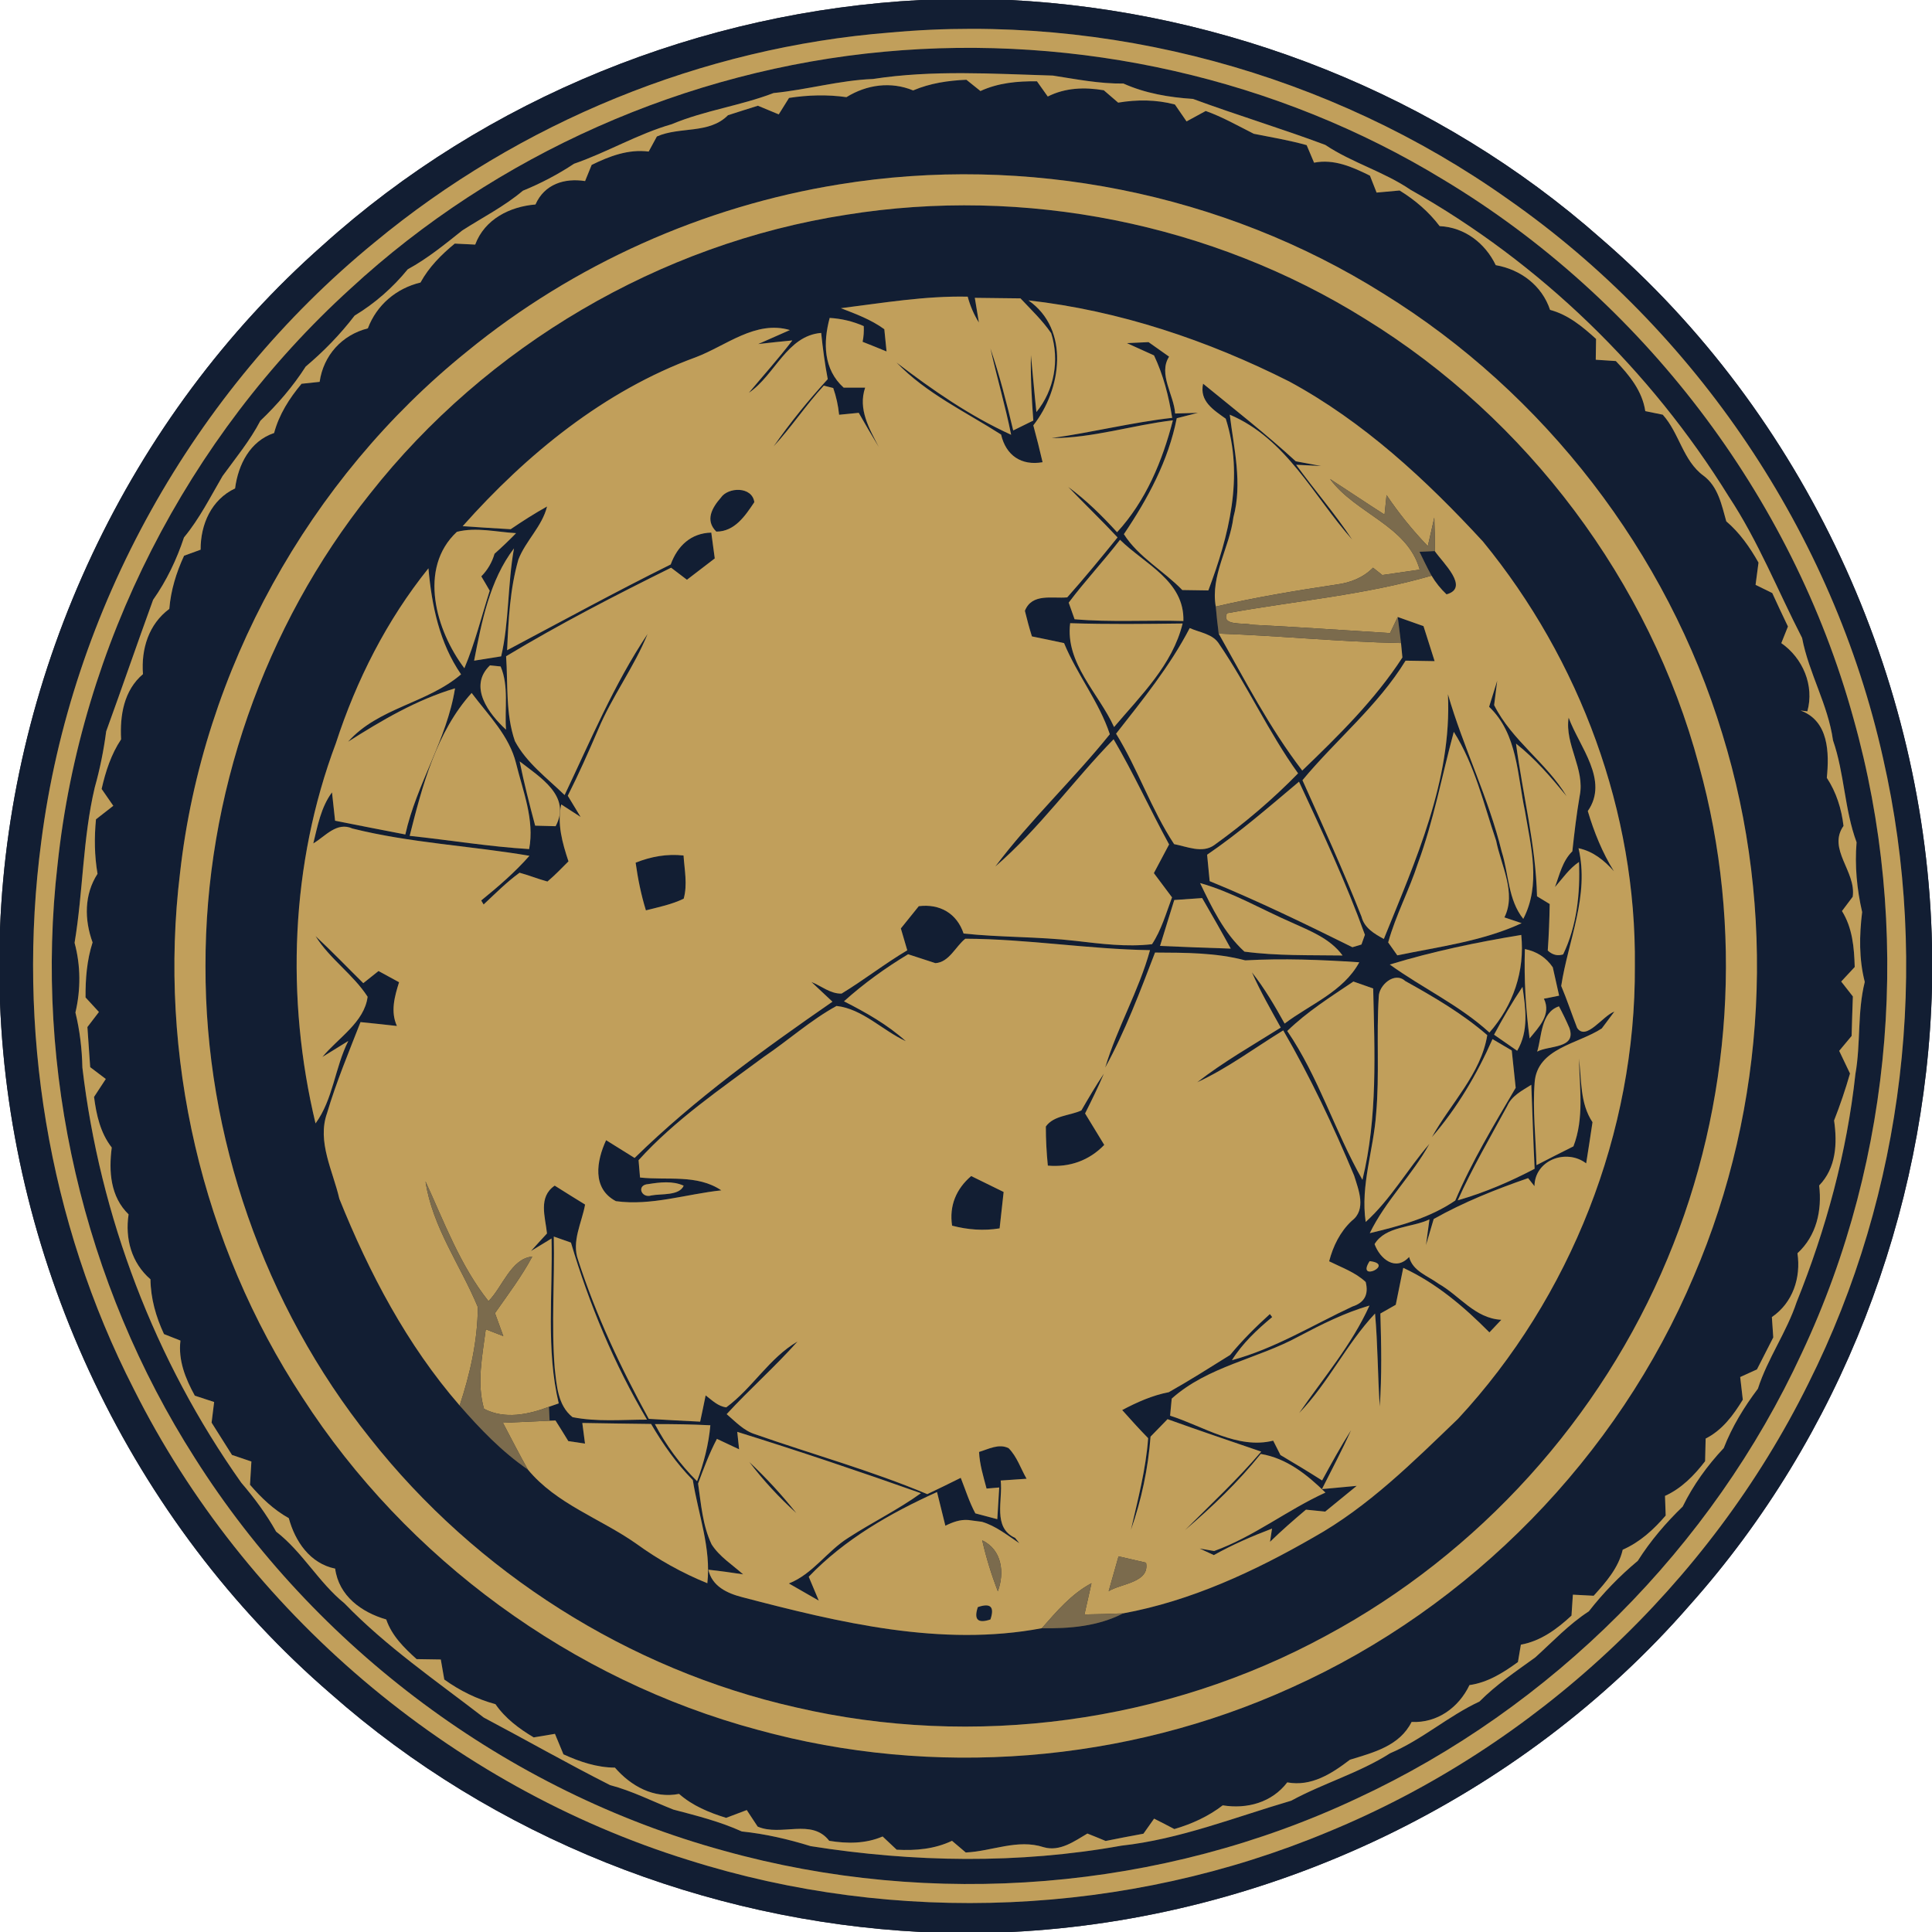 <?xml version="1.0" encoding="UTF-8" ?>
<!DOCTYPE svg PUBLIC "-//W3C//DTD SVG 1.1//EN" "http://www.w3.org/Graphics/SVG/1.1/DTD/svg11.dtd">
<svg width="250pt" height="250pt" viewBox="0 0 250 250" version="1.1" xmlns="http://www.w3.org/2000/svg">
<rect x="0" y="0" width="250" height="250" fill="#333333" stroke="none"/>
<g id="#ffffffff">
<path fill="#ffffff" opacity="1.00" d=" M 0.00 0.00 L 119.19 0.00 C 90.77 1.45 62.91 12.65 41.76 31.74 C 16.60 53.95 1.31 86.68 0.00 120.18 L 0.00 0.00 Z" />
<path fill="#ffffff" opacity="1.00" d=" M 130.69 0.00 L 250.00 0.00 L 250.00 122.37 C 249.27 87.66 233.48 53.55 207.16 30.86 C 186.14 12.27 158.67 1.42 130.69 0.00 Z" />
<path fill="#ffffff" opacity="1.00" d=" M 218.66 207.69 C 238.13 185.86 249.26 156.98 250.00 127.76 L 250.00 250.00 L 130.83 250.00 C 164.20 248.35 196.69 232.94 218.66 207.69 Z" />
<path fill="#ffffff" opacity="1.00" d=" M 0.00 129.73 C 1.30 163.73 17.01 196.94 42.81 219.18 C 63.82 237.74 91.25 248.56 119.20 250.00 L 0.00 250.00 L 0.00 129.73 Z" />
</g>
<g id="#121e33ff">
<path fill="#121e33" opacity="1.00" d=" M 119.19 0.00 L 130.69 0.00 C 158.67 1.42 186.14 12.27 207.16 30.86 C 233.48 53.55 249.27 87.66 250.00 122.37 L 250.00 127.76 C 249.26 156.98 238.13 185.86 218.66 207.69 C 196.69 232.94 164.20 248.35 130.83 250.00 L 119.20 250.00 C 91.25 248.56 63.82 237.74 42.81 219.18 C 17.01 196.94 1.30 163.73 0.00 129.73 L 0.00 120.18 C 1.31 86.68 16.60 53.95 41.76 31.74 C 62.91 12.65 90.77 1.45 119.19 0.00 M 115.18 4.21 C 90.85 6.13 67.25 15.81 48.46 31.37 C 25.01 50.55 9.20 78.82 5.34 108.89 C 2.14 132.99 6.21 158.07 17.31 179.74 C 31.76 208.59 58.24 231.11 89.06 240.68 C 115.97 249.21 145.85 247.92 171.89 237.03 C 198.68 226.00 221.15 204.99 234.00 179.03 C 246.44 154.23 249.82 125.11 243.66 98.08 C 237.19 69.08 219.51 42.81 195.17 25.80 C 172.16 9.48 143.27 1.64 115.18 4.21 Z" />
<path fill="#121e33" opacity="1.00" d=" M 114.43 6.69 C 139.49 4.38 165.25 10.12 186.76 23.24 C 212.41 38.65 231.87 64.07 239.83 92.94 C 247.43 119.96 245.11 149.66 233.16 175.07 C 221.54 200.23 200.78 221.01 175.65 232.69 C 150.29 244.64 120.64 247.01 93.65 239.48 C 65.59 231.79 40.77 213.25 25.22 188.68 C 10.78 166.09 4.38 138.48 7.45 111.85 C 10.45 83.50 24.25 56.53 45.33 37.37 C 64.19 19.95 88.87 9.04 114.43 6.69 M 112.97 10.22 C 108.62 10.39 104.42 11.62 100.10 12.04 C 95.80 13.69 91.19 14.28 86.93 16.07 C 82.54 17.33 78.59 19.70 74.28 21.19 C 72.20 22.57 69.98 23.73 67.66 24.68 C 65.26 26.71 62.45 28.13 59.82 29.82 C 57.56 31.62 55.31 33.46 52.76 34.85 C 50.83 37.22 48.52 39.25 45.89 40.84 C 44.03 43.27 41.90 45.46 39.56 47.43 C 37.91 50.01 35.90 52.34 33.69 54.45 C 32.35 57.02 30.50 59.26 28.80 61.60 C 27.22 64.30 25.82 67.12 23.81 69.54 C 22.86 72.41 21.55 75.15 19.81 77.62 C 17.75 83.28 15.80 88.97 13.74 94.64 C 13.42 97.09 12.93 99.52 12.26 101.90 C 10.70 108.50 10.76 115.34 9.65 122.00 C 10.45 124.96 10.46 128.04 9.76 131.02 C 10.33 133.35 10.61 135.74 10.66 138.14 C 12.92 157.39 20.02 176.04 31.22 191.86 C 32.91 193.83 34.46 195.92 35.73 198.19 C 39.15 200.83 41.22 204.75 44.57 207.47 C 50.00 213.09 56.45 217.50 62.60 222.25 C 68.06 225.14 73.42 228.20 78.94 230.99 C 81.79 231.74 84.42 233.09 87.14 234.16 C 90.14 234.95 93.15 235.70 95.99 236.99 C 99.02 237.30 101.99 237.99 104.90 238.89 C 118.18 240.99 131.82 241.22 145.10 238.83 C 152.67 238.00 159.81 235.14 167.08 233.01 C 171.25 230.74 175.86 229.43 179.88 226.87 C 184.01 225.12 187.38 222.07 191.44 220.18 C 193.61 217.99 196.17 216.27 198.66 214.47 C 200.92 212.43 203.01 210.18 205.59 208.51 C 207.46 206.11 209.59 203.92 211.93 201.97 C 213.56 199.39 215.55 197.06 217.74 194.95 C 219.10 192.16 220.93 189.64 223.05 187.38 C 224.13 184.61 225.68 182.07 227.47 179.70 C 228.73 175.78 231.18 172.40 232.48 168.50 C 236.29 159.05 238.99 149.11 240.09 138.97 C 240.79 135.03 240.32 130.97 241.30 127.06 C 240.54 124.10 240.59 121.04 240.96 118.02 C 240.28 115.06 239.99 112.02 240.24 108.99 C 238.66 104.72 238.68 100.09 237.19 95.80 C 236.54 91.16 234.06 87.11 233.19 82.55 C 230.05 76.45 227.52 70.03 223.72 64.28 C 213.58 47.89 199.32 34.02 182.51 24.55 C 179.06 22.20 174.96 21.07 171.49 18.75 C 165.82 16.63 160.04 14.89 154.37 12.80 C 151.28 12.60 148.21 12.08 145.37 10.81 C 142.29 10.85 139.27 10.25 136.24 9.78 C 128.49 9.55 120.68 9.03 112.97 10.22 Z" />
<path fill="#121e33" opacity="1.00" d=" M 109.53 12.57 C 112.15 10.95 115.27 10.51 118.16 11.70 C 120.34 10.77 122.69 10.42 125.05 10.32 C 125.51 10.68 126.41 11.42 126.87 11.78 C 129.16 10.72 131.67 10.49 134.18 10.52 C 134.53 11.01 135.23 12.00 135.58 12.49 C 137.85 11.34 140.36 11.26 142.83 11.68 C 143.30 12.08 144.22 12.88 144.69 13.28 C 147.14 12.87 149.61 12.88 152.03 13.52 C 152.40 14.07 153.16 15.16 153.54 15.71 C 154.37 15.26 155.19 14.81 156.02 14.36 C 158.19 15.13 160.19 16.28 162.24 17.31 C 164.52 17.76 166.83 18.15 169.08 18.78 C 169.32 19.35 169.80 20.49 170.04 21.05 C 172.63 20.54 175.01 21.61 177.27 22.73 C 177.49 23.28 177.92 24.37 178.13 24.92 C 178.88 24.85 180.36 24.71 181.11 24.65 C 183.09 25.87 184.88 27.39 186.29 29.26 C 189.52 29.41 192.18 31.46 193.55 34.31 C 196.78 34.88 199.52 36.94 200.58 40.10 C 202.92 40.72 204.78 42.27 206.53 43.86 C 206.52 44.54 206.50 45.88 206.49 46.55 C 207.14 46.59 208.44 46.68 209.09 46.72 C 210.85 48.57 212.51 50.59 212.90 53.20 C 213.46 53.32 214.60 53.54 215.16 53.66 C 217.32 56.06 217.77 59.61 220.44 61.56 C 222.33 62.97 222.78 65.34 223.38 67.46 C 225.12 68.94 226.43 70.82 227.55 72.80 C 227.45 73.52 227.26 74.96 227.17 75.68 C 227.71 75.95 228.79 76.48 229.33 76.74 C 229.99 78.19 230.67 79.63 231.36 81.07 C 231.07 81.79 230.78 82.50 230.50 83.22 C 233.29 85.16 234.80 88.72 233.87 92.05 L 232.99 91.94 C 236.65 93.29 236.71 97.40 236.39 100.65 C 237.62 102.52 238.29 104.66 238.55 106.87 C 236.44 109.89 240.22 112.76 239.74 116.04 C 239.40 116.50 238.70 117.43 238.35 117.89 C 239.71 120.07 239.93 122.62 240.00 125.13 C 239.56 125.60 238.69 126.54 238.25 127.01 C 238.63 127.49 239.38 128.46 239.76 128.94 C 239.70 130.64 239.64 132.35 239.60 134.05 C 239.20 134.53 238.39 135.50 237.99 135.98 C 238.45 136.95 238.92 137.93 239.39 138.91 C 238.80 140.97 238.11 143.00 237.33 144.99 C 237.76 147.96 237.60 151.13 235.40 153.40 C 235.78 156.63 235.06 159.91 232.59 162.17 C 233.06 165.33 231.99 168.58 229.28 170.43 C 229.32 171.08 229.42 172.40 229.46 173.06 C 228.75 174.44 228.05 175.82 227.35 177.20 C 226.81 177.45 225.73 177.94 225.18 178.19 C 225.27 178.92 225.44 180.39 225.52 181.12 C 224.29 183.13 222.87 185.06 220.71 186.15 C 220.68 187.13 220.66 188.10 220.64 189.08 C 219.23 190.92 217.59 192.60 215.45 193.57 C 215.47 194.21 215.52 195.48 215.54 196.11 C 213.98 197.93 212.20 199.56 209.98 200.53 C 209.43 202.90 207.81 204.73 206.22 206.49 C 205.55 206.45 204.20 206.39 203.53 206.35 C 203.49 207.03 203.40 208.39 203.35 209.06 C 201.47 210.80 199.38 212.35 196.80 212.82 C 196.70 213.38 196.51 214.51 196.42 215.07 C 194.52 216.45 192.51 217.72 190.15 218.05 C 188.75 220.97 185.98 222.98 182.66 222.82 C 181.09 225.94 177.73 226.77 174.68 227.71 C 172.31 229.52 169.69 231.21 166.57 230.64 C 164.58 233.25 161.36 234.12 158.22 233.61 C 156.36 235.05 154.21 236.02 151.96 236.68 C 151.09 236.22 150.21 235.77 149.34 235.33 C 148.99 235.81 148.30 236.79 147.96 237.28 C 146.33 237.58 144.70 237.89 143.07 238.22 C 142.28 237.89 141.50 237.57 140.71 237.26 C 139.01 238.26 137.15 239.63 135.06 239.03 C 131.67 237.92 128.36 239.56 124.97 239.71 C 124.52 239.33 123.63 238.58 123.19 238.20 C 120.94 239.27 118.49 239.49 116.03 239.35 C 115.58 238.93 114.66 238.07 114.21 237.64 C 112.00 238.59 109.62 238.58 107.30 238.20 C 105.02 235.24 101.08 237.68 98.04 236.36 C 97.69 235.83 96.98 234.76 96.63 234.22 C 95.74 234.55 94.85 234.89 93.96 235.23 C 91.76 234.55 89.62 233.67 87.87 232.13 C 84.60 232.78 81.65 231.12 79.57 228.73 C 77.23 228.72 75.01 227.97 72.91 227.01 C 72.54 226.12 72.17 225.24 71.81 224.36 C 70.89 224.51 69.97 224.66 69.06 224.82 C 67.17 223.69 65.38 222.36 64.11 220.52 C 61.72 219.87 59.50 218.78 57.49 217.33 C 57.38 216.68 57.15 215.39 57.04 214.74 C 55.99 214.72 54.95 214.70 53.91 214.69 C 52.29 213.23 50.70 211.67 49.98 209.56 C 46.77 208.63 43.84 206.51 43.37 202.98 C 40.12 202.32 38.18 199.45 37.37 196.45 C 35.41 195.36 33.80 193.81 32.35 192.13 C 32.39 191.38 32.48 189.87 32.53 189.12 C 31.69 188.83 30.85 188.55 30.02 188.27 C 29.14 186.88 28.26 185.48 27.38 184.09 C 27.46 183.43 27.62 182.09 27.71 181.42 C 27.08 181.22 25.83 180.81 25.21 180.60 C 24.00 178.40 23.04 176.03 23.35 173.47 C 22.82 173.26 21.76 172.84 21.22 172.63 C 20.18 170.40 19.50 168.02 19.47 165.54 C 17.02 163.43 16.16 160.28 16.64 157.14 C 14.28 154.85 14.06 151.57 14.46 148.49 C 12.98 146.59 12.47 144.27 12.17 141.94 C 12.68 141.16 13.19 140.39 13.69 139.62 C 13.19 139.24 12.18 138.47 11.67 138.09 C 11.55 136.36 11.43 134.63 11.31 132.90 C 11.68 132.41 12.43 131.43 12.80 130.95 C 12.37 130.48 11.50 129.54 11.07 129.07 C 11.05 126.66 11.24 124.25 11.98 121.95 C 10.91 119.01 10.88 115.76 12.62 113.07 C 12.22 110.74 12.19 108.37 12.42 106.02 C 12.98 105.58 14.10 104.71 14.66 104.27 C 14.16 103.54 13.65 102.81 13.15 102.09 C 13.66 99.83 14.38 97.61 15.67 95.67 C 15.50 92.58 16.02 89.34 18.50 87.23 C 18.25 84.00 19.23 80.77 21.91 78.79 C 22.10 76.39 22.81 74.09 23.82 71.91 C 24.35 71.72 25.42 71.32 25.96 71.13 C 25.94 67.86 27.35 64.65 30.42 63.20 C 30.82 60.12 32.35 57.08 35.47 56.03 C 36.11 53.63 37.44 51.55 39.02 49.66 C 39.60 49.60 40.78 49.47 41.36 49.41 C 41.85 45.99 44.25 43.33 47.60 42.49 C 48.74 39.47 51.27 37.31 54.41 36.56 C 55.50 34.57 57.10 32.95 58.85 31.52 C 59.51 31.56 60.83 31.62 61.49 31.65 C 62.71 28.37 65.96 26.73 69.29 26.46 C 70.45 23.83 73.04 23.01 75.71 23.43 C 75.92 22.91 76.35 21.86 76.56 21.34 C 78.87 20.20 81.32 19.28 83.94 19.61 C 84.21 19.12 84.74 18.15 85.00 17.66 C 87.99 16.34 91.76 17.38 94.20 14.91 C 95.48 14.49 96.78 14.09 98.07 13.68 C 98.97 14.06 99.87 14.43 100.77 14.80 C 101.10 14.27 101.77 13.20 102.10 12.67 C 104.56 12.29 107.06 12.22 109.53 12.57 M 108.59 23.86 C 91.02 26.69 74.24 34.20 60.46 45.46 C 39.95 61.99 26.24 86.73 23.30 112.93 C 20.42 136.48 26.10 160.99 39.13 180.83 C 52.62 201.73 74.01 217.39 98.05 223.84 C 120.77 230.10 145.65 228.14 167.10 218.38 C 190.31 207.96 209.31 188.55 219.19 165.10 C 228.63 143.11 229.92 117.79 222.86 94.94 C 215.74 71.49 199.84 50.87 179.00 37.99 C 158.26 24.95 132.74 19.92 108.59 23.86 Z" />
<path fill="#121e33" opacity="1.00" d=" M 109.51 27.79 C 132.54 24.08 156.84 28.90 176.64 41.26 C 197.62 54.17 213.47 75.22 219.85 99.04 C 225.65 119.99 224.16 142.84 215.77 162.88 C 207.19 183.52 191.35 201.04 171.65 211.63 C 150.90 222.94 125.99 226.28 102.97 220.93 C 81.35 216.05 61.60 203.50 47.88 186.10 C 34.15 168.92 26.53 147.00 26.59 125.01 C 26.54 103.01 34.14 81.08 47.88 63.89 C 62.97 44.73 85.39 31.53 109.51 27.79 M 108.81 39.88 C 110.76 40.63 112.73 41.36 114.43 42.60 C 114.52 43.56 114.62 44.52 114.72 45.48 C 113.69 45.05 112.66 44.64 111.62 44.23 C 111.76 43.56 111.80 42.88 111.77 42.20 C 110.37 41.58 108.90 41.23 107.36 41.14 C 106.50 44.33 106.54 47.79 109.17 50.16 C 109.87 50.16 111.25 50.16 111.95 50.16 C 111.00 52.96 112.48 55.44 113.72 57.85 C 112.83 56.39 111.97 54.91 111.12 53.42 C 110.49 53.48 109.21 53.61 108.58 53.67 C 108.46 52.48 108.21 51.33 107.82 50.21 C 107.51 50.14 106.91 49.98 106.60 49.90 C 104.29 52.41 102.41 55.27 100.10 57.77 C 102.23 54.71 104.59 51.81 107.11 49.06 C 106.73 47.08 106.47 45.08 106.26 43.08 C 101.82 43.44 100.29 48.53 96.90 50.83 C 98.78 48.58 100.75 46.39 102.53 44.05 C 101.06 44.19 99.58 44.35 98.11 44.52 C 99.14 44.07 101.19 43.16 102.21 42.71 C 97.76 41.40 93.94 44.76 90.00 46.24 C 78.19 50.56 68.14 58.78 59.87 68.09 C 61.94 68.23 64.01 68.36 66.08 68.48 C 67.61 67.44 69.17 66.44 70.79 65.54 C 70.14 68.14 68.03 69.96 67.08 72.40 C 65.99 76.21 65.79 80.20 65.62 84.14 C 72.66 80.41 79.65 76.58 86.79 73.04 C 87.66 70.65 89.40 68.98 92.04 68.92 C 92.15 69.75 92.38 71.42 92.49 72.26 C 91.29 73.17 90.09 74.09 88.89 75.02 C 88.38 74.63 87.35 73.85 86.84 73.46 C 79.59 77.05 72.41 80.75 65.49 84.92 C 65.74 88.58 65.41 92.38 66.63 95.90 C 68.14 98.73 70.80 100.68 73.06 102.88 C 76.42 95.82 79.43 88.57 83.80 82.03 C 82.04 86.35 79.20 90.11 77.40 94.41 C 76.16 97.29 74.89 100.16 73.47 102.97 C 74.03 103.88 74.58 104.79 75.13 105.71 C 74.51 105.30 73.25 104.49 72.62 104.09 C 72.07 106.61 72.77 109.08 73.56 111.46 C 72.67 112.35 71.80 113.26 70.84 114.07 C 69.62 113.74 68.45 113.26 67.23 112.93 C 65.55 114.15 64.09 115.63 62.58 117.04 L 62.27 116.52 C 64.47 114.74 66.63 112.87 68.51 110.74 C 60.89 109.44 53.13 109.09 45.60 107.21 C 43.57 106.30 42.11 108.21 40.54 109.14 C 41.10 106.86 41.53 104.46 42.96 102.53 C 43.06 103.45 43.26 105.29 43.36 106.20 C 46.39 106.79 49.41 107.41 52.45 107.98 C 53.90 101.43 57.83 95.70 58.88 89.07 C 53.89 90.56 49.40 93.21 45.04 95.98 C 48.95 91.57 55.28 91.02 59.66 87.26 C 56.86 83.20 55.87 78.37 55.44 73.54 C 50.05 80.24 46.11 88.03 43.46 96.18 C 37.59 111.81 36.95 129.19 40.83 145.37 C 43.11 142.26 43.34 138.12 45.07 134.70 C 44.23 135.22 42.56 136.25 41.72 136.77 C 43.75 134.31 47.15 132.28 47.57 128.98 C 45.70 126.08 42.67 124.09 40.83 121.13 C 42.95 123.10 44.95 125.19 47.01 127.22 C 47.50 126.83 48.49 126.04 48.98 125.65 C 49.86 126.13 50.75 126.62 51.64 127.10 C 51.06 128.94 50.51 130.90 51.36 132.76 C 49.79 132.58 48.22 132.42 46.65 132.26 C 45.13 136.16 43.51 140.02 42.32 144.04 C 41.00 147.74 43.09 151.53 43.91 155.12 C 47.77 164.72 52.66 174.02 59.48 181.87 C 62.13 184.91 64.96 187.86 68.30 190.15 C 71.97 194.61 77.68 196.49 82.30 199.73 C 85.16 201.81 88.25 203.54 91.53 204.87 C 92.04 200.32 90.35 195.95 89.65 191.52 C 87.52 189.36 85.78 186.87 84.25 184.26 C 81.28 184.22 78.32 184.19 75.35 184.13 C 75.44 184.80 75.61 186.13 75.70 186.80 C 75.16 186.72 74.08 186.56 73.54 186.48 C 72.99 185.58 72.44 184.69 71.88 183.81 L 71.12 183.84 C 71.10 183.39 71.06 182.49 71.03 182.04 C 71.35 181.93 71.98 181.71 72.30 181.60 C 70.64 174.61 71.54 167.37 71.37 160.26 C 70.71 160.66 69.38 161.47 68.71 161.88 C 69.40 161.12 70.08 160.36 70.78 159.61 C 70.56 157.46 69.61 154.90 71.78 153.42 C 73.08 154.24 74.39 155.06 75.71 155.87 C 75.29 158.23 73.93 160.64 74.81 163.05 C 77.12 170.20 80.34 177.02 83.95 183.60 C 86.16 183.74 88.38 183.85 90.60 183.96 C 90.85 182.82 91.08 181.69 91.31 180.56 C 92.13 181.18 92.90 181.98 93.98 182.11 C 97.37 179.62 99.52 175.74 103.20 173.59 C 100.29 176.86 96.99 179.77 94.03 182.99 C 95.17 183.96 96.23 185.13 97.71 185.59 C 105.13 188.19 112.73 190.29 119.99 193.34 C 121.44 192.65 122.88 191.95 124.32 191.23 C 124.93 192.77 125.42 194.36 126.21 195.83 C 126.92 196.02 128.34 196.39 129.05 196.58 C 129.11 195.55 129.24 193.51 129.30 192.48 C 128.89 192.52 128.07 192.59 127.66 192.62 C 127.25 191.06 126.76 189.50 126.69 187.88 C 127.90 187.52 129.27 186.75 130.52 187.40 C 131.60 188.49 132.08 190.03 132.84 191.35 C 132.00 191.41 130.33 191.52 129.49 191.58 C 129.79 194.08 128.40 197.67 131.35 199.00 C 131.49 199.17 131.77 199.51 131.90 199.69 C 130.35 198.67 128.87 197.45 127.06 196.92 C 126.62 196.86 125.74 196.75 125.30 196.69 C 124.24 196.60 123.26 196.97 122.33 197.43 C 121.97 195.97 121.61 194.52 121.25 193.07 C 115.19 195.81 109.29 199.18 104.65 204.03 C 105.09 205.05 105.52 206.08 105.95 207.12 C 104.66 206.38 103.37 205.63 102.08 204.90 C 105.19 203.67 107.02 200.71 109.79 198.98 C 112.87 196.98 116.18 195.37 119.17 193.22 C 111.29 190.43 103.37 187.76 95.40 185.28 C 95.46 185.85 95.58 186.97 95.64 187.54 C 94.92 187.20 93.48 186.53 92.77 186.19 C 91.79 188.04 91.06 190.01 90.33 191.97 C 90.72 194.61 90.91 197.38 92.08 199.84 C 93.10 201.44 94.76 202.47 96.16 203.72 C 94.66 203.49 93.16 203.28 91.66 203.12 C 92.14 205.27 94.10 206.17 96.03 206.67 C 108.62 209.96 121.78 213.15 134.81 210.69 C 138.41 210.75 142.08 210.45 145.33 208.77 C 154.08 207.17 162.30 203.35 169.97 198.93 C 177.06 194.97 182.85 189.18 188.66 183.60 C 203.26 167.88 211.67 146.49 211.55 125.01 C 211.76 105.12 204.47 85.42 191.89 70.07 C 184.53 62.08 176.43 54.56 166.82 49.36 C 156.27 44.04 144.83 40.19 133.08 38.87 C 138.48 42.64 137.36 50.42 133.71 55.04 C 134.14 56.62 134.54 58.21 134.91 59.81 C 132.16 60.29 130.17 58.94 129.54 56.23 C 124.93 53.28 119.85 50.91 116.01 46.91 C 120.66 50.47 125.49 53.82 130.84 56.26 C 130.09 52.50 128.99 48.82 128.16 45.08 C 129.34 48.56 130.26 52.12 131.11 55.70 C 131.76 55.38 133.06 54.74 133.71 54.42 C 133.50 51.60 133.34 48.77 133.40 45.94 C 133.65 48.40 133.84 50.86 134.11 53.32 C 136.43 50.49 137.12 46.58 136.02 43.11 C 134.88 41.45 133.42 40.07 132.05 38.61 C 130.08 38.59 128.11 38.57 126.14 38.54 C 126.28 39.34 126.54 40.94 126.67 41.74 C 126.02 40.70 125.54 39.58 125.22 38.39 C 119.70 38.27 114.26 39.20 108.81 39.88 M 60.09 86.47 C 61.46 83.22 62.30 79.79 63.37 76.44 C 63.01 75.82 62.65 75.19 62.28 74.58 C 63.10 73.75 63.67 72.77 63.99 71.66 C 64.95 70.80 65.88 69.92 66.78 68.99 C 64.25 68.85 61.62 68.18 59.12 68.82 C 54.05 73.54 56.43 81.64 60.09 86.47 M 61.35 85.49 C 62.23 85.35 63.98 85.07 64.85 84.93 C 65.88 80.60 65.68 75.54 66.51 70.96 C 63.37 75.06 62.32 80.48 61.35 85.49 M 63.40 86.10 C 60.55 88.84 63.26 92.38 65.48 94.42 C 65.28 91.71 65.87 88.80 64.78 86.24 C 64.43 86.20 63.74 86.13 63.40 86.10 M 53.01 108.16 C 58.17 108.70 63.29 109.56 68.47 109.87 C 69.19 106.07 67.67 102.41 66.78 98.78 C 65.90 95.19 63.17 92.53 61.03 89.67 C 56.47 94.72 54.64 101.70 53.01 108.16 M 67.24 98.52 C 67.81 101.31 68.51 104.08 69.25 106.84 C 69.91 106.86 71.23 106.89 71.90 106.91 C 73.98 103.00 69.85 100.56 67.24 98.52 M 71.66 160.01 C 71.79 165.69 71.33 171.39 71.78 177.06 C 72.04 179.28 72.17 181.87 74.09 183.38 C 77.26 184.01 80.51 183.70 83.72 183.70 C 79.47 176.52 76.25 168.78 73.88 160.79 C 73.33 160.60 72.21 160.21 71.66 160.01 M 84.74 184.28 C 86.18 187.00 88.01 189.50 90.20 191.67 C 91.07 189.33 91.70 186.91 91.92 184.43 C 89.53 184.31 87.14 184.27 84.74 184.28 Z" />
<path fill="#121e33" opacity="1.00" d=" M 145.82 44.40 C 146.75 44.35 147.69 44.31 148.62 44.27 C 149.50 44.90 150.39 45.52 151.28 46.15 C 149.84 48.40 151.92 51.12 152.06 53.51 C 153.04 53.48 154.02 53.45 155.01 53.42 C 154.32 53.60 152.95 53.95 152.27 54.12 C 151.19 59.61 148.53 64.53 145.43 69.12 C 147.31 72.09 150.57 73.85 152.99 76.35 C 153.83 76.37 155.52 76.39 156.36 76.40 C 159.02 69.34 161.00 61.63 158.61 54.18 C 157.04 53.05 155.18 51.92 155.68 49.65 C 159.72 52.95 163.83 56.17 167.67 59.69 C 168.76 59.89 169.85 60.09 170.95 60.30 C 170.14 60.26 168.52 60.18 167.72 60.14 C 170.08 63.40 172.74 66.45 174.97 69.82 C 169.95 64.18 166.47 56.76 159.13 53.66 C 159.67 58.06 160.79 62.55 159.60 66.95 C 159.11 70.86 156.62 74.46 157.32 78.49 C 157.42 79.66 157.55 80.83 157.70 81.99 C 161.09 88.01 164.29 94.21 168.51 99.71 C 173.20 95.19 177.90 90.58 181.47 85.08 C 181.42 84.61 181.34 83.68 181.29 83.21 C 181.19 82.37 180.98 80.69 180.87 79.84 C 181.98 80.24 183.09 80.63 184.20 81.02 C 184.68 82.53 185.16 84.04 185.64 85.55 C 184.39 85.53 183.13 85.51 181.88 85.49 C 178.28 91.36 172.87 95.73 168.54 100.96 C 171.16 106.81 173.83 112.65 176.18 118.62 C 176.55 120.09 177.84 120.83 179.07 121.50 C 183.14 111.42 187.90 100.93 187.36 89.83 C 189.35 96.73 192.61 103.20 194.32 110.20 C 195.24 113.09 195.13 116.43 197.11 118.90 C 199.41 114.50 198.10 109.51 197.32 104.90 C 196.33 100.26 196.38 94.97 192.69 91.46 C 193.04 90.33 193.39 89.21 193.74 88.08 C 193.61 89.13 193.48 90.18 193.34 91.24 C 195.64 95.83 200.11 98.68 202.72 103.03 C 200.71 100.59 198.66 98.18 196.17 96.22 C 197.04 102.82 198.73 109.30 198.89 115.98 C 199.30 116.23 200.12 116.73 200.53 116.98 C 200.50 118.99 200.42 121.00 200.28 123.00 C 200.88 123.56 201.54 123.73 202.27 123.50 C 204.05 119.80 204.49 115.60 204.32 111.54 C 203.06 112.39 202.20 113.66 201.21 114.79 C 201.81 113.18 202.18 111.41 203.46 110.16 C 203.72 107.77 204.00 105.37 204.41 102.99 C 205.13 99.50 202.45 96.36 202.98 92.86 C 204.37 96.64 208.24 100.97 205.46 104.95 C 206.27 107.67 207.34 110.32 208.84 112.74 C 207.60 111.34 206.15 110.16 204.26 109.76 C 205.70 115.90 202.93 121.64 202.02 127.58 C 202.77 129.36 203.38 131.21 204.08 133.01 C 205.25 134.74 207.39 131.44 208.90 130.90 C 208.35 131.62 207.81 132.35 207.27 133.08 C 204.21 135.10 198.91 135.61 198.58 140.08 C 198.31 143.64 198.73 147.21 198.82 150.77 C 200.40 149.95 201.99 149.14 203.60 148.34 C 205.01 144.69 204.39 140.78 204.32 136.98 C 204.66 139.77 204.44 142.77 206.07 145.21 C 205.81 146.99 205.53 148.76 205.25 150.54 C 202.69 148.59 198.60 150.10 198.56 153.49 C 198.36 153.23 197.95 152.71 197.74 152.45 C 193.55 153.90 189.39 155.56 185.52 157.74 C 185.19 158.87 184.86 160.00 184.52 161.12 C 184.63 160.29 184.86 158.62 184.97 157.79 C 182.69 158.88 179.29 158.64 177.87 160.99 C 178.58 162.92 180.59 164.55 182.34 162.65 C 182.80 164.49 184.76 165.09 186.13 166.10 C 188.88 167.65 190.85 170.60 194.27 170.78 C 193.88 171.19 193.12 172.00 192.73 172.41 C 189.44 169.09 185.86 166.04 181.58 164.06 C 181.26 165.65 180.94 167.25 180.61 168.84 C 180.11 169.12 179.12 169.69 178.62 169.97 C 178.74 173.98 178.82 177.99 178.54 182.00 C 178.27 177.99 178.29 173.97 177.93 169.97 C 174.22 173.92 171.89 178.94 168.11 182.85 C 171.25 178.29 174.91 174.03 177.21 168.94 C 174.00 169.87 171.02 171.37 168.08 172.92 C 162.71 175.86 156.30 176.79 151.62 180.98 C 151.57 181.53 151.46 182.64 151.41 183.19 C 155.71 184.55 160.12 187.57 164.75 186.42 C 164.99 186.89 165.45 187.82 165.69 188.28 C 167.50 189.35 169.30 190.44 171.08 191.57 C 172.28 189.37 173.48 187.17 174.83 185.06 C 173.67 187.65 172.33 190.16 171.06 192.69 C 172.19 192.59 174.43 192.38 175.56 192.27 C 174.20 193.39 172.84 194.48 171.48 195.60 C 170.86 195.53 169.62 195.41 168.99 195.35 C 167.40 196.69 165.83 198.06 164.34 199.51 C 164.41 199.08 164.53 198.23 164.60 197.80 C 162.02 198.78 159.48 199.88 157.07 201.23 C 156.62 201.02 155.70 200.59 155.24 200.38 C 155.71 200.46 156.65 200.62 157.11 200.70 C 162.27 198.84 166.56 195.39 171.51 193.14 C 169.16 190.83 166.49 188.69 163.14 188.14 C 160.23 191.77 156.86 194.99 153.33 198.00 C 156.67 194.67 160.13 191.44 163.20 187.84 C 159.15 186.45 155.10 185.09 151.08 183.64 C 150.35 184.39 149.61 185.14 148.88 185.90 C 148.57 190.01 147.71 194.07 146.34 197.97 C 147.24 194.04 148.28 190.14 148.57 186.10 C 147.42 184.92 146.31 183.70 145.21 182.46 C 147.12 181.45 149.10 180.56 151.24 180.15 C 153.94 178.63 156.55 176.97 159.18 175.33 C 160.75 173.43 162.50 171.69 164.32 170.04 L 164.62 170.43 C 162.66 172.06 160.77 173.83 159.41 176.01 C 164.94 174.52 169.85 171.47 175.01 169.06 C 176.56 168.56 177.13 167.50 176.72 165.89 C 175.38 164.63 173.61 164.02 171.99 163.21 C 172.51 161.22 173.41 159.39 174.92 157.97 C 176.85 156.52 175.80 153.97 175.22 152.11 C 172.53 145.68 169.55 139.36 166.05 133.33 C 162.35 135.60 158.86 138.23 154.91 140.05 C 158.32 137.40 162.08 135.26 165.73 132.97 C 164.42 130.61 163.08 128.28 162.00 125.82 C 163.63 127.88 164.96 130.16 166.23 132.45 C 169.54 129.95 173.82 128.33 175.89 124.52 C 170.98 124.19 166.05 124.00 161.13 124.27 C 157.32 123.26 153.36 123.28 149.46 123.26 C 147.52 128.31 145.62 133.40 143.01 138.15 C 144.57 132.94 147.37 128.21 148.81 122.95 C 140.82 122.83 132.91 121.50 124.91 121.47 C 123.64 122.48 122.82 124.52 121.04 124.63 C 120.16 124.34 118.40 123.77 117.51 123.48 C 114.57 125.25 111.77 127.27 109.21 129.57 C 112.05 131.01 114.84 132.59 117.22 134.73 C 114.19 133.34 111.62 130.55 108.25 130.17 C 104.89 132.01 102.02 134.61 98.85 136.75 C 93.23 140.92 87.35 144.91 82.63 150.13 C 82.67 150.69 82.77 151.81 82.82 152.37 C 86.35 152.76 90.20 151.92 93.34 154.03 C 88.82 154.51 84.25 156.06 79.70 155.43 C 76.56 153.78 77.20 150.20 78.43 147.54 C 79.65 148.31 80.89 149.07 82.12 149.84 C 89.91 142.21 98.78 135.81 107.72 129.62 C 106.81 128.76 105.91 127.91 105.00 127.07 C 106.28 127.58 107.45 128.61 108.90 128.57 C 111.80 126.81 114.48 124.70 117.40 122.97 C 117.19 122.26 116.77 120.84 116.57 120.14 C 117.35 119.18 118.12 118.22 118.89 117.26 C 121.61 116.92 123.82 118.19 124.69 120.80 C 129.52 121.31 134.38 121.19 139.20 121.75 C 142.47 122.13 145.78 122.56 149.07 122.18 C 150.29 120.33 150.89 118.17 151.66 116.12 C 150.88 115.07 150.09 114.03 149.31 112.98 C 149.96 111.74 150.62 110.50 151.28 109.27 C 148.82 104.77 146.70 100.08 144.10 95.66 C 138.86 101.03 134.49 107.21 128.79 112.13 C 133.32 106.09 138.88 100.89 143.61 95.01 C 142.23 90.83 139.37 87.30 137.69 83.22 C 136.31 82.92 134.92 82.63 133.53 82.35 C 133.19 81.26 132.89 80.16 132.62 79.04 C 133.54 76.72 136.16 77.48 138.10 77.30 C 140.35 74.77 142.49 72.16 144.61 69.54 C 142.53 67.31 140.33 65.21 138.23 63.01 C 140.56 64.71 142.61 66.75 144.55 68.87 C 148.27 64.82 150.42 59.65 151.77 54.39 C 146.51 55.01 141.40 56.70 136.06 56.69 C 141.29 55.97 146.43 54.66 151.68 54.07 C 151.24 51.29 150.54 48.54 149.33 45.99 C 148.16 45.47 146.99 44.94 145.82 44.40 M 138.29 77.98 C 138.48 78.52 138.86 79.59 139.05 80.13 C 143.73 80.54 148.44 80.22 153.13 80.36 C 153.28 75.16 148.13 73.00 144.93 69.85 C 142.80 72.62 140.39 75.18 138.29 77.98 M 138.48 80.64 C 137.82 85.81 142.16 89.69 144.16 94.08 C 147.60 90.02 151.73 86.02 153.03 80.68 C 148.18 80.74 143.33 80.80 138.48 80.64 M 153.95 81.27 C 151.38 86.22 147.85 90.56 144.42 94.94 C 147.25 99.53 148.97 104.73 151.93 109.23 C 153.59 109.54 155.58 110.47 157.13 109.35 C 160.99 106.57 164.65 103.48 167.97 100.07 C 164.15 94.76 161.45 88.77 157.78 83.37 C 156.97 82.01 155.26 81.87 153.95 81.27 M 188.12 94.70 C 186.58 100.38 185.52 106.19 183.47 111.73 C 182.35 115.19 180.60 118.44 179.63 121.95 C 179.92 122.37 180.51 123.20 180.81 123.62 C 186.22 122.50 191.84 121.80 196.90 119.46 C 196.34 119.27 195.23 118.89 194.67 118.71 C 196.25 115.53 194.23 111.99 193.60 108.79 C 191.98 104.02 190.85 99.00 188.12 94.70 M 156.20 110.60 C 156.30 111.74 156.41 112.88 156.53 114.02 C 162.81 116.59 168.92 119.56 175.00 122.57 L 176.17 122.22 L 176.62 120.96 C 174.18 114.20 171.12 107.66 168.09 101.15 C 164.21 104.41 160.39 107.74 156.20 110.60 M 155.29 114.27 C 156.81 117.43 158.39 120.74 161.03 123.14 C 165.23 123.70 169.49 123.58 173.73 123.64 C 172.12 121.44 169.55 120.47 167.18 119.39 C 163.22 117.67 159.47 115.44 155.29 114.27 M 151.95 116.46 C 151.34 118.44 150.71 120.42 150.11 122.40 C 153.15 122.53 156.20 122.66 159.26 122.75 C 158.06 120.55 156.82 118.38 155.56 116.21 C 154.35 116.29 153.15 116.37 151.95 116.46 M 179.84 124.81 C 184.06 127.86 188.86 130.07 192.73 133.61 C 195.81 130.10 197.33 125.66 196.85 120.98 C 191.11 121.92 185.41 123.11 179.84 124.81 M 197.32 122.81 C 197.20 126.67 197.42 130.54 197.93 134.37 C 199.10 132.93 200.78 131.29 199.78 129.23 C 200.27 129.13 201.26 128.94 201.75 128.84 C 201.54 127.92 201.14 126.09 200.93 125.17 C 200.07 123.91 198.87 123.12 197.32 122.81 M 175.13 127.01 C 172.17 129.00 169.14 130.91 166.57 133.41 C 170.65 139.39 172.73 146.41 176.30 152.67 C 178.27 144.58 177.88 136.17 177.69 127.91 C 177.05 127.69 175.77 127.23 175.13 127.01 M 178.41 128.97 C 178.09 134.01 178.52 139.08 178.07 144.11 C 177.75 148.80 176.02 153.37 176.72 158.12 C 179.98 155.17 182.12 151.30 184.97 148.01 C 182.73 152.09 179.29 155.36 177.25 159.57 C 181.10 158.65 185.00 157.61 188.31 155.35 C 190.46 150.27 193.34 145.52 196.13 140.76 C 195.95 139.15 195.78 137.54 195.62 135.93 C 195.00 135.56 193.76 134.83 193.13 134.46 C 191.12 139.02 188.56 143.36 185.29 147.14 C 187.70 142.80 191.66 138.91 192.45 133.95 C 189.24 131.16 185.53 129.00 181.83 126.94 C 180.44 125.67 178.42 127.51 178.41 128.97 M 193.33 133.89 C 194.08 134.41 195.58 135.45 196.32 135.97 C 197.84 133.41 197.42 130.49 197.01 127.70 C 195.67 129.69 194.46 131.77 193.33 133.89 M 198.91 136.08 C 200.41 135.25 204.03 135.73 203.08 133.02 C 202.67 132.07 202.22 131.13 201.73 130.22 C 199.37 131.00 199.51 134.15 198.91 136.08 M 195.04 143.11 C 192.85 147.15 190.52 151.12 188.63 155.32 C 192.09 154.33 195.40 152.91 198.58 151.24 C 198.40 147.62 198.30 144.00 198.15 140.37 C 196.98 141.12 195.63 141.77 195.04 143.11 M 84.29 154.69 C 85.57 154.44 87.88 154.76 88.47 153.43 C 87.07 152.78 85.38 152.98 83.90 153.22 C 82.31 153.31 82.97 155.11 84.29 154.69 M 177.23 163.19 C 175.41 166.02 180.61 163.58 177.23 163.19 Z" />
<path fill="#121e33" opacity="1.00" d=" M 93.28 64.40 C 94.20 63.02 97.32 62.90 97.61 64.98 C 96.43 66.74 95.08 68.79 92.69 68.79 C 91.20 67.32 92.15 65.69 93.28 64.40 Z" />
<path fill="#121e33" opacity="1.00" d=" M 183.68 71.40 C 184.18 71.37 185.17 71.33 185.66 71.31 C 186.67 72.79 190.24 76.06 187.18 76.91 C 186.42 76.19 185.77 75.38 185.24 74.49 C 184.68 73.47 184.18 72.43 183.68 71.40 Z" />
<path fill="#121e33" opacity="1.00" d=" M 82.25 111.63 C 84.23 110.84 86.31 110.46 88.45 110.70 C 88.57 112.55 88.98 114.46 88.47 116.29 C 86.92 117.04 85.23 117.38 83.58 117.80 C 82.96 115.79 82.54 113.72 82.25 111.63 Z" />
<path fill="#121e33" opacity="1.00" d=" M 139.93 143.69 C 140.86 142.08 141.80 140.47 142.84 138.93 C 142.10 140.68 141.26 142.38 140.41 144.08 C 141.24 145.43 142.07 146.79 142.89 148.15 C 140.95 150.17 138.39 151.08 135.59 150.83 C 135.42 149.14 135.33 147.46 135.33 145.77 C 136.35 144.33 138.43 144.38 139.93 143.69 Z" />
<path fill="#121e33" opacity="1.00" d=" M 123.20 158.60 C 122.81 156.03 123.73 153.84 125.67 152.18 C 127.07 152.86 128.47 153.55 129.87 154.24 C 129.70 155.81 129.52 157.38 129.35 158.95 C 127.29 159.29 125.21 159.13 123.20 158.60 Z" />
<path fill="#121e33" opacity="1.00" d=" M 96.96 189.18 C 99.14 191.23 101.18 193.44 103.04 195.79 C 100.82 193.78 98.77 191.57 96.96 189.18 Z" />
<path fill="#121e33" opacity="1.00" d=" M 126.53 207.96 C 128.18 207.39 128.72 207.92 128.16 209.56 C 126.53 210.11 125.99 209.58 126.53 207.96 Z" />
</g>
<g id="#c19f5bff">
<path fill="#c19f5b" opacity="1.00" d=" M 115.18 4.21 C 143.27 1.64 172.16 9.48 195.17 25.80 C 219.51 42.81 237.19 69.08 243.66 98.08 C 249.82 125.11 246.44 154.23 234.00 179.03 C 221.15 204.99 198.68 226.00 171.89 237.03 C 145.85 247.92 115.97 249.21 89.06 240.68 C 58.24 231.11 31.76 208.59 17.31 179.74 C 6.21 158.07 2.14 132.99 5.34 108.89 C 9.20 78.82 25.01 50.55 48.46 31.37 C 67.25 15.81 90.85 6.13 115.18 4.21 M 114.43 6.69 C 88.87 9.04 64.19 19.95 45.33 37.37 C 24.25 56.53 10.45 83.50 7.45 111.85 C 4.38 138.48 10.78 166.09 25.22 188.68 C 40.77 213.25 65.59 231.79 93.65 239.48 C 120.64 247.01 150.29 244.64 175.65 232.69 C 200.78 221.01 221.54 200.23 233.16 175.07 C 245.11 149.66 247.43 119.96 239.83 92.94 C 231.87 64.07 212.41 38.65 186.76 23.24 C 165.25 10.12 139.49 4.38 114.43 6.69 Z" />
<path fill="#c19f5b" opacity="1.00" d=" M 112.97 10.22 C 120.68 9.03 128.49 9.55 136.24 9.78 C 139.27 10.25 142.29 10.85 145.37 10.81 C 148.21 12.08 151.28 12.60 154.37 12.80 C 160.04 14.89 165.82 16.63 171.49 18.75 C 174.96 21.07 179.06 22.20 182.51 24.55 C 199.32 34.02 213.58 47.89 223.72 64.28 C 227.52 70.03 230.05 76.45 233.19 82.55 C 234.06 87.11 236.54 91.16 237.19 95.80 C 238.68 100.09 238.66 104.72 240.24 108.99 C 239.99 112.02 240.28 115.06 240.96 118.02 C 240.59 121.04 240.54 124.10 241.30 127.06 C 240.32 130.97 240.79 135.03 240.09 138.97 C 238.99 149.11 236.29 159.05 232.48 168.50 C 231.18 172.40 228.73 175.78 227.47 179.70 C 225.68 182.07 224.13 184.61 223.05 187.38 C 220.93 189.64 219.10 192.16 217.74 194.95 C 215.55 197.06 213.56 199.39 211.93 201.97 C 209.59 203.92 207.46 206.11 205.59 208.51 C 203.01 210.18 200.92 212.43 198.66 214.47 C 196.17 216.27 193.61 217.99 191.44 220.18 C 187.38 222.07 184.01 225.12 179.88 226.87 C 175.86 229.43 171.25 230.74 167.08 233.01 C 159.81 235.14 152.67 238.00 145.10 238.83 C 131.82 241.22 118.18 240.99 104.90 238.89 C 101.99 237.99 99.02 237.30 95.99 236.99 C 93.15 235.70 90.14 234.95 87.14 234.16 C 84.42 233.09 81.79 231.74 78.94 230.99 C 73.42 228.20 68.06 225.14 62.60 222.25 C 56.45 217.50 50.00 213.09 44.57 207.47 C 41.22 204.75 39.15 200.83 35.73 198.19 C 34.46 195.92 32.91 193.83 31.22 191.86 C 20.02 176.04 12.92 157.39 10.66 138.14 C 10.61 135.74 10.33 133.35 9.76 131.02 C 10.46 128.04 10.45 124.96 9.65 122.00 C 10.76 115.34 10.70 108.50 12.26 101.90 C 12.93 99.52 13.42 97.09 13.74 94.64 C 15.80 88.97 17.75 83.28 19.81 77.62 C 21.55 75.15 22.86 72.41 23.81 69.54 C 25.82 67.12 27.22 64.30 28.80 61.60 C 30.50 59.26 32.35 57.02 33.69 54.45 C 35.90 52.34 37.91 50.01 39.56 47.43 C 41.90 45.46 44.03 43.27 45.89 40.84 C 48.52 39.25 50.83 37.22 52.76 34.85 C 55.31 33.46 57.56 31.62 59.82 29.82 C 62.45 28.13 65.26 26.71 67.66 24.68 C 69.98 23.73 72.20 22.57 74.28 21.19 C 78.59 19.70 82.54 17.33 86.93 16.07 C 91.19 14.28 95.80 13.69 100.10 12.04 C 104.42 11.62 108.62 10.39 112.97 10.22 M 109.53 12.57 C 107.06 12.22 104.56 12.29 102.10 12.67 C 101.77 13.20 101.10 14.27 100.77 14.80 C 99.87 14.43 98.97 14.06 98.07 13.68 C 96.78 14.09 95.48 14.49 94.20 14.91 C 91.76 17.38 87.99 16.34 85.00 17.66 C 84.74 18.15 84.21 19.12 83.94 19.61 C 81.32 19.28 78.87 20.20 76.56 21.34 C 76.35 21.86 75.92 22.91 75.71 23.43 C 73.04 23.01 70.45 23.83 69.29 26.46 C 65.96 26.73 62.71 28.37 61.49 31.65 C 60.83 31.62 59.51 31.56 58.85 31.52 C 57.10 32.95 55.50 34.57 54.41 36.56 C 51.27 37.31 48.74 39.47 47.60 42.49 C 44.25 43.33 41.85 45.99 41.36 49.41 C 40.78 49.47 39.60 49.60 39.02 49.66 C 37.44 51.55 36.11 53.63 35.47 56.03 C 32.35 57.08 30.82 60.12 30.42 63.20 C 27.35 64.65 25.94 67.86 25.96 71.13 C 25.42 71.32 24.35 71.72 23.82 71.91 C 22.81 74.09 22.10 76.39 21.91 78.79 C 19.23 80.77 18.25 84.00 18.50 87.23 C 16.02 89.34 15.50 92.58 15.67 95.67 C 14.38 97.61 13.66 99.83 13.15 102.09 C 13.65 102.81 14.16 103.54 14.66 104.27 C 14.10 104.71 12.98 105.58 12.42 106.02 C 12.19 108.37 12.22 110.74 12.62 113.07 C 10.88 115.76 10.91 119.01 11.98 121.95 C 11.24 124.25 11.05 126.66 11.07 129.07 C 11.50 129.54 12.37 130.48 12.80 130.95 C 12.43 131.43 11.68 132.41 11.31 132.90 C 11.43 134.63 11.55 136.36 11.67 138.09 C 12.18 138.47 13.19 139.24 13.69 139.62 C 13.19 140.39 12.68 141.16 12.17 141.94 C 12.47 144.27 12.98 146.59 14.46 148.49 C 14.06 151.57 14.28 154.85 16.64 157.14 C 16.16 160.28 17.02 163.43 19.47 165.54 C 19.50 168.02 20.18 170.40 21.22 172.63 C 21.76 172.84 22.82 173.26 23.35 173.47 C 23.04 176.03 24.00 178.40 25.21 180.60 C 25.83 180.81 27.08 181.22 27.71 181.42 C 27.62 182.09 27.46 183.43 27.38 184.09 C 28.26 185.48 29.14 186.88 30.02 188.27 C 30.85 188.55 31.69 188.83 32.53 189.12 C 32.48 189.87 32.39 191.38 32.35 192.13 C 33.80 193.81 35.41 195.36 37.37 196.45 C 38.18 199.45 40.12 202.32 43.37 202.98 C 43.84 206.51 46.77 208.63 49.98 209.56 C 50.70 211.67 52.29 213.23 53.91 214.69 C 54.95 214.70 55.99 214.72 57.04 214.74 C 57.15 215.39 57.38 216.68 57.49 217.33 C 59.50 218.78 61.72 219.87 64.11 220.52 C 65.38 222.36 67.17 223.69 69.06 224.82 C 69.97 224.66 70.89 224.51 71.81 224.36 C 72.17 225.24 72.54 226.12 72.91 227.01 C 75.01 227.97 77.23 228.72 79.57 228.73 C 81.65 231.12 84.60 232.78 87.87 232.13 C 89.62 233.67 91.76 234.55 93.96 235.23 C 94.85 234.89 95.74 234.55 96.63 234.22 C 96.98 234.76 97.69 235.83 98.04 236.36 C 101.08 237.68 105.02 235.24 107.30 238.20 C 109.62 238.58 112.00 238.59 114.21 237.64 C 114.66 238.07 115.58 238.93 116.03 239.35 C 118.49 239.49 120.94 239.27 123.19 238.20 C 123.63 238.58 124.52 239.33 124.97 239.71 C 128.36 239.56 131.67 237.92 135.06 239.03 C 137.15 239.63 139.01 238.26 140.71 237.26 C 141.50 237.57 142.28 237.89 143.07 238.22 C 144.70 237.89 146.33 237.58 147.96 237.28 C 148.30 236.79 148.99 235.81 149.34 235.33 C 150.21 235.77 151.09 236.22 151.96 236.68 C 154.21 236.02 156.36 235.05 158.22 233.61 C 161.36 234.12 164.58 233.25 166.57 230.64 C 169.69 231.21 172.31 229.52 174.68 227.71 C 177.73 226.77 181.09 225.94 182.66 222.82 C 185.98 222.98 188.75 220.97 190.15 218.05 C 192.51 217.72 194.52 216.45 196.42 215.07 C 196.51 214.51 196.70 213.38 196.80 212.82 C 199.38 212.35 201.47 210.80 203.35 209.06 C 203.40 208.39 203.49 207.03 203.53 206.35 C 204.20 206.39 205.55 206.45 206.22 206.49 C 207.81 204.73 209.43 202.90 209.98 200.53 C 212.20 199.56 213.98 197.93 215.54 196.11 C 215.52 195.48 215.47 194.21 215.45 193.57 C 217.59 192.60 219.23 190.92 220.64 189.08 C 220.66 188.10 220.68 187.13 220.71 186.15 C 222.87 185.06 224.29 183.13 225.52 181.12 C 225.44 180.39 225.27 178.92 225.18 178.19 C 225.73 177.94 226.81 177.45 227.35 177.20 C 228.05 175.82 228.75 174.44 229.46 173.06 C 229.42 172.40 229.32 171.08 229.28 170.43 C 231.99 168.58 233.06 165.33 232.59 162.17 C 235.06 159.91 235.78 156.63 235.40 153.40 C 237.60 151.13 237.76 147.96 237.33 144.99 C 238.11 143.00 238.80 140.97 239.39 138.91 C 238.92 137.93 238.45 136.95 237.99 135.98 C 238.39 135.50 239.20 134.53 239.60 134.05 C 239.64 132.35 239.70 130.64 239.76 128.94 C 239.38 128.46 238.63 127.49 238.25 127.01 C 238.69 126.54 239.56 125.60 240.00 125.13 C 239.93 122.62 239.71 120.07 238.35 117.89 C 238.70 117.43 239.40 116.50 239.74 116.04 C 240.22 112.76 236.44 109.89 238.55 106.87 C 238.29 104.66 237.62 102.52 236.39 100.65 C 236.71 97.40 236.65 93.29 232.99 91.94 L 233.87 92.05 C 234.80 88.72 233.29 85.16 230.50 83.22 C 230.78 82.50 231.07 81.79 231.36 81.07 C 230.67 79.63 229.99 78.19 229.33 76.74 C 228.79 76.48 227.71 75.95 227.17 75.68 C 227.26 74.96 227.45 73.52 227.55 72.80 C 226.43 70.82 225.12 68.94 223.38 67.46 C 222.78 65.34 222.33 62.97 220.44 61.56 C 217.77 59.61 217.32 56.06 215.16 53.66 C 214.60 53.54 213.46 53.32 212.90 53.20 C 212.51 50.59 210.85 48.57 209.09 46.72 C 208.44 46.68 207.14 46.59 206.49 46.55 C 206.50 45.88 206.52 44.54 206.53 43.86 C 204.78 42.27 202.92 40.72 200.58 40.10 C 199.52 36.94 196.78 34.88 193.55 34.31 C 192.18 31.46 189.52 29.41 186.29 29.26 C 184.88 27.39 183.09 25.87 181.11 24.65 C 180.36 24.71 178.88 24.85 178.13 24.92 C 177.92 24.37 177.49 23.28 177.27 22.73 C 175.01 21.61 172.63 20.54 170.04 21.05 C 169.80 20.49 169.32 19.35 169.08 18.78 C 166.83 18.15 164.52 17.76 162.24 17.31 C 160.19 16.28 158.19 15.13 156.02 14.36 C 155.19 14.81 154.37 15.26 153.54 15.71 C 153.16 15.16 152.40 14.07 152.03 13.52 C 149.61 12.88 147.14 12.87 144.69 13.28 C 144.22 12.88 143.30 12.08 142.83 11.68 C 140.36 11.26 137.85 11.34 135.58 12.49 C 135.23 12.00 134.53 11.01 134.18 10.52 C 131.67 10.49 129.16 10.72 126.87 11.78 C 126.41 11.42 125.51 10.68 125.05 10.32 C 122.69 10.42 120.34 10.77 118.16 11.70 C 115.27 10.51 112.15 10.95 109.53 12.57 Z" />
<path fill="#c19f5b" opacity="1.00" d=" M 108.59 23.86 C 132.74 19.92 158.26 24.95 179.00 37.99 C 199.84 50.87 215.74 71.49 222.86 94.94 C 229.92 117.79 228.63 143.11 219.19 165.10 C 209.31 188.55 190.31 207.96 167.10 218.38 C 145.65 228.14 120.77 230.10 98.05 223.84 C 74.01 217.39 52.62 201.73 39.13 180.83 C 26.10 160.99 20.42 136.48 23.30 112.93 C 26.24 86.73 39.95 61.99 60.46 45.46 C 74.24 34.20 91.02 26.69 108.59 23.86 M 109.51 27.79 C 85.39 31.53 62.97 44.73 47.88 63.89 C 34.14 81.08 26.54 103.01 26.59 125.01 C 26.53 147.00 34.15 168.92 47.88 186.10 C 61.60 203.50 81.35 216.05 102.97 220.93 C 125.99 226.28 150.90 222.94 171.65 211.63 C 191.35 201.04 207.19 183.52 215.77 162.88 C 224.16 142.84 225.65 119.99 219.85 99.04 C 213.47 75.22 197.62 54.17 176.64 41.26 C 156.84 28.90 132.54 24.08 109.51 27.79 Z" />
<path fill="#c19f5b" opacity="1.00" d=" M 108.81 39.88 C 114.26 39.20 119.70 38.27 125.22 38.39 C 125.54 39.58 126.02 40.70 126.67 41.74 C 126.54 40.94 126.28 39.34 126.14 38.54 C 128.11 38.57 130.08 38.59 132.05 38.61 C 133.42 40.07 134.88 41.45 136.02 43.11 C 137.12 46.58 136.43 50.49 134.11 53.32 C 133.84 50.86 133.65 48.40 133.40 45.94 C 133.34 48.77 133.50 51.60 133.71 54.42 C 133.06 54.74 131.76 55.38 131.11 55.70 C 130.26 52.12 129.34 48.56 128.16 45.08 C 128.99 48.82 130.09 52.50 130.84 56.26 C 125.49 53.82 120.66 50.47 116.01 46.91 C 119.85 50.91 124.93 53.28 129.54 56.23 C 130.17 58.94 132.16 60.29 134.91 59.81 C 134.54 58.21 134.14 56.62 133.71 55.04 C 137.36 50.42 138.48 42.64 133.08 38.87 C 144.83 40.19 156.27 44.04 166.82 49.36 C 176.43 54.56 184.53 62.08 191.89 70.07 C 204.47 85.42 211.76 105.12 211.55 125.01 C 211.67 146.49 203.26 167.88 188.66 183.60 C 182.85 189.18 177.06 194.97 169.97 198.93 C 162.30 203.35 154.08 207.17 145.33 208.77 C 143.66 208.84 142.00 208.88 140.33 208.91 C 140.64 207.56 140.94 206.22 141.24 204.87 C 138.63 206.25 136.73 208.52 134.81 210.69 C 121.78 213.15 108.62 209.96 96.03 206.67 C 94.10 206.17 92.14 205.27 91.66 203.12 C 93.16 203.28 94.66 203.49 96.16 203.72 C 94.76 202.47 93.10 201.44 92.08 199.84 C 90.91 197.38 90.72 194.61 90.33 191.97 C 91.06 190.01 91.79 188.04 92.77 186.19 C 93.48 186.53 94.92 187.20 95.64 187.54 C 95.58 186.97 95.46 185.85 95.40 185.28 C 103.37 187.76 111.29 190.43 119.17 193.22 C 116.18 195.37 112.87 196.98 109.79 198.98 C 107.02 200.71 105.19 203.67 102.08 204.90 C 103.37 205.63 104.66 206.38 105.95 207.12 C 105.52 206.08 105.09 205.05 104.65 204.03 C 109.29 199.18 115.19 195.81 121.25 193.07 C 121.61 194.52 121.97 195.97 122.33 197.43 C 123.26 196.97 124.24 196.60 125.30 196.69 C 125.74 196.75 126.62 196.86 127.06 196.92 C 128.87 197.45 130.35 198.67 131.90 199.69 C 131.77 199.51 131.49 199.17 131.35 199.00 C 128.40 197.67 129.79 194.08 129.49 191.58 C 130.33 191.52 132.00 191.41 132.84 191.35 C 132.08 190.03 131.60 188.49 130.52 187.40 C 129.27 186.75 127.90 187.52 126.69 187.88 C 126.76 189.50 127.25 191.06 127.66 192.62 C 128.07 192.59 128.89 192.52 129.30 192.48 C 129.24 193.51 129.11 195.55 129.05 196.58 C 128.34 196.39 126.92 196.02 126.21 195.83 C 125.42 194.36 124.93 192.77 124.32 191.23 C 122.88 191.95 121.44 192.65 119.99 193.34 C 112.73 190.29 105.13 188.19 97.71 185.59 C 96.23 185.13 95.17 183.96 94.03 182.99 C 96.99 179.77 100.29 176.86 103.20 173.59 C 99.52 175.74 97.37 179.62 93.98 182.11 C 92.90 181.98 92.13 181.18 91.31 180.56 C 91.08 181.69 90.85 182.82 90.60 183.96 C 88.38 183.85 86.16 183.74 83.95 183.60 C 80.34 177.02 77.12 170.20 74.81 163.05 C 73.93 160.64 75.29 158.23 75.71 155.87 C 74.39 155.06 73.08 154.24 71.78 153.42 C 69.61 154.90 70.56 157.46 70.78 159.61 C 70.08 160.36 69.40 161.12 68.71 161.88 C 69.38 161.47 70.71 160.66 71.37 160.26 C 71.54 167.37 70.64 174.61 72.30 181.60 C 71.98 181.71 71.35 181.93 71.03 182.04 C 68.36 183.05 65.31 183.69 62.63 182.30 C 61.66 178.93 62.43 175.40 62.86 172.01 C 63.43 172.23 64.56 172.67 65.13 172.89 C 64.77 171.90 64.41 170.91 64.05 169.92 C 65.72 167.53 67.50 165.18 68.88 162.60 C 66.14 162.84 65.03 166.54 63.21 168.37 C 59.54 163.74 57.50 158.18 55.06 152.87 C 55.96 158.82 59.58 163.71 61.83 169.13 C 61.81 173.46 60.84 177.76 59.48 181.87 C 52.66 174.02 47.77 164.72 43.91 155.12 C 43.09 151.53 41.00 147.74 42.32 144.04 C 43.51 140.02 45.13 136.16 46.65 132.26 C 48.22 132.42 49.79 132.58 51.36 132.76 C 50.51 130.90 51.06 128.94 51.64 127.10 C 50.75 126.62 49.86 126.13 48.98 125.65 C 48.49 126.04 47.50 126.83 47.01 127.22 C 44.95 125.19 42.95 123.10 40.83 121.13 C 42.67 124.09 45.70 126.08 47.57 128.98 C 47.15 132.28 43.75 134.31 41.72 136.77 C 42.56 136.25 44.23 135.22 45.07 134.70 C 43.34 138.12 43.11 142.26 40.83 145.37 C 36.95 129.19 37.59 111.81 43.46 96.18 C 46.11 88.03 50.05 80.24 55.44 73.54 C 55.87 78.37 56.86 83.20 59.66 87.26 C 55.28 91.02 48.95 91.57 45.04 95.98 C 49.40 93.21 53.89 90.56 58.88 89.07 C 57.83 95.70 53.90 101.43 52.45 107.98 C 49.41 107.41 46.39 106.79 43.36 106.20 C 43.26 105.29 43.06 103.45 42.96 102.53 C 41.53 104.46 41.10 106.86 40.54 109.14 C 42.11 108.21 43.57 106.30 45.60 107.21 C 53.13 109.09 60.89 109.44 68.51 110.74 C 66.63 112.87 64.47 114.74 62.27 116.52 L 62.58 117.04 C 64.09 115.63 65.55 114.15 67.23 112.93 C 68.45 113.26 69.62 113.74 70.84 114.07 C 71.80 113.26 72.67 112.35 73.56 111.46 C 72.77 109.08 72.07 106.61 72.62 104.09 C 73.25 104.49 74.51 105.30 75.13 105.71 C 74.58 104.79 74.03 103.88 73.47 102.97 C 74.89 100.16 76.16 97.29 77.40 94.41 C 79.20 90.11 82.04 86.35 83.80 82.03 C 79.43 88.57 76.42 95.82 73.06 102.88 C 70.80 100.68 68.14 98.73 66.63 95.90 C 65.41 92.38 65.74 88.58 65.49 84.92 C 72.41 80.75 79.59 77.05 86.84 73.46 C 87.35 73.85 88.38 74.63 88.89 75.02 C 90.09 74.09 91.29 73.17 92.49 72.26 C 92.38 71.42 92.15 69.75 92.04 68.92 C 89.40 68.98 87.66 70.65 86.79 73.04 C 79.65 76.58 72.66 80.41 65.62 84.14 C 65.79 80.20 65.99 76.21 67.08 72.40 C 68.03 69.96 70.14 68.14 70.79 65.54 C 69.17 66.44 67.61 67.44 66.08 68.48 C 64.01 68.36 61.94 68.23 59.87 68.09 C 68.14 58.78 78.19 50.56 90.00 46.24 C 93.94 44.76 97.76 41.40 102.21 42.71 C 101.19 43.16 99.14 44.07 98.11 44.52 C 99.58 44.35 101.06 44.19 102.53 44.05 C 100.75 46.39 98.78 48.58 96.90 50.83 C 100.29 48.53 101.82 43.44 106.26 43.08 C 106.47 45.08 106.73 47.08 107.11 49.06 C 104.59 51.81 102.23 54.71 100.10 57.77 C 102.41 55.27 104.29 52.41 106.60 49.90 C 106.91 49.98 107.51 50.14 107.82 50.21 C 108.21 51.33 108.46 52.48 108.58 53.67 C 109.21 53.61 110.49 53.48 111.12 53.42 C 111.97 54.91 112.83 56.39 113.72 57.85 C 112.48 55.44 111.00 52.96 111.95 50.16 C 111.25 50.16 109.87 50.16 109.17 50.16 C 106.54 47.79 106.50 44.33 107.36 41.14 C 108.90 41.23 110.37 41.58 111.77 42.20 C 111.80 42.88 111.76 43.56 111.62 44.23 C 112.66 44.64 113.69 45.05 114.72 45.48 C 114.62 44.52 114.52 43.56 114.43 42.60 C 112.73 41.36 110.76 40.63 108.81 39.88 M 145.82 44.40 C 146.99 44.94 148.16 45.47 149.33 45.99 C 150.54 48.54 151.24 51.29 151.68 54.07 C 146.43 54.66 141.29 55.97 136.06 56.69 C 141.40 56.70 146.51 55.01 151.77 54.39 C 150.42 59.65 148.27 64.82 144.55 68.87 C 142.61 66.75 140.56 64.71 138.23 63.01 C 140.33 65.21 142.53 67.31 144.61 69.54 C 142.49 72.16 140.35 74.77 138.10 77.30 C 136.16 77.48 133.54 76.72 132.62 79.04 C 132.89 80.16 133.19 81.26 133.53 82.35 C 134.92 82.63 136.31 82.92 137.69 83.22 C 139.37 87.30 142.23 90.83 143.61 95.01 C 138.88 100.89 133.32 106.09 128.79 112.13 C 134.49 107.21 138.86 101.03 144.10 95.66 C 146.70 100.08 148.82 104.77 151.28 109.27 C 150.62 110.50 149.96 111.74 149.31 112.98 C 150.09 114.03 150.88 115.07 151.66 116.12 C 150.89 118.17 150.29 120.33 149.07 122.18 C 145.78 122.56 142.47 122.13 139.20 121.75 C 134.38 121.19 129.52 121.31 124.69 120.80 C 123.82 118.19 121.61 116.92 118.89 117.26 C 118.12 118.22 117.35 119.18 116.57 120.14 C 116.77 120.84 117.19 122.26 117.40 122.97 C 114.48 124.70 111.80 126.81 108.90 128.57 C 107.45 128.61 106.28 127.58 105.00 127.07 C 105.91 127.91 106.81 128.76 107.72 129.62 C 98.78 135.81 89.91 142.21 82.12 149.84 C 80.89 149.07 79.65 148.31 78.43 147.54 C 77.20 150.20 76.56 153.78 79.70 155.43 C 84.25 156.06 88.82 154.51 93.34 154.03 C 90.20 151.92 86.35 152.76 82.82 152.37 C 82.77 151.81 82.67 150.69 82.63 150.13 C 87.35 144.91 93.23 140.92 98.85 136.75 C 102.02 134.61 104.89 132.01 108.25 130.17 C 111.62 130.55 114.19 133.34 117.22 134.73 C 114.84 132.59 112.05 131.01 109.21 129.57 C 111.77 127.27 114.57 125.25 117.51 123.48 C 118.40 123.77 120.16 124.34 121.04 124.63 C 122.82 124.52 123.64 122.48 124.91 121.47 C 132.91 121.50 140.82 122.83 148.81 122.95 C 147.37 128.21 144.57 132.94 143.01 138.15 C 145.62 133.40 147.52 128.31 149.46 123.26 C 153.36 123.28 157.32 123.26 161.13 124.27 C 166.05 124.00 170.98 124.19 175.89 124.52 C 173.82 128.33 169.54 129.95 166.23 132.45 C 164.96 130.16 163.63 127.88 162.00 125.82 C 163.08 128.28 164.42 130.61 165.73 132.97 C 162.08 135.26 158.32 137.40 154.91 140.05 C 158.86 138.23 162.35 135.60 166.05 133.33 C 169.55 139.36 172.53 145.68 175.22 152.11 C 175.80 153.97 176.85 156.52 174.92 157.97 C 173.41 159.39 172.51 161.22 171.99 163.21 C 173.61 164.02 175.38 164.63 176.72 165.89 C 177.13 167.50 176.56 168.56 175.01 169.06 C 169.85 171.47 164.94 174.52 159.41 176.01 C 160.77 173.83 162.66 172.06 164.62 170.43 L 164.32 170.04 C 162.50 171.69 160.75 173.43 159.18 175.33 C 156.55 176.97 153.94 178.63 151.24 180.15 C 149.10 180.56 147.12 181.45 145.21 182.46 C 146.31 183.70 147.42 184.92 148.57 186.10 C 148.28 190.14 147.24 194.04 146.34 197.97 C 147.71 194.07 148.57 190.01 148.88 185.90 C 149.61 185.14 150.35 184.39 151.08 183.64 C 155.10 185.09 159.15 186.45 163.20 187.84 C 160.13 191.44 156.67 194.67 153.33 198.00 C 156.86 194.99 160.23 191.77 163.14 188.14 C 166.49 188.69 169.16 190.83 171.51 193.14 C 166.56 195.39 162.27 198.84 157.11 200.70 C 156.65 200.62 155.71 200.46 155.24 200.38 C 155.70 200.59 156.62 201.02 157.07 201.23 C 159.48 199.88 162.02 198.78 164.60 197.80 C 164.53 198.23 164.41 199.08 164.34 199.51 C 165.83 198.06 167.40 196.69 168.99 195.35 C 169.62 195.41 170.86 195.53 171.48 195.60 C 172.84 194.48 174.20 193.39 175.56 192.27 C 174.43 192.38 172.19 192.59 171.06 192.69 C 172.33 190.16 173.67 187.65 174.83 185.06 C 173.48 187.17 172.28 189.37 171.08 191.57 C 169.30 190.44 167.50 189.35 165.69 188.28 C 165.45 187.82 164.99 186.89 164.75 186.42 C 160.12 187.57 155.71 184.55 151.41 183.19 C 151.46 182.64 151.57 181.53 151.62 180.98 C 156.30 176.79 162.71 175.86 168.08 172.92 C 171.02 171.37 174.00 169.87 177.21 168.94 C 174.91 174.03 171.25 178.29 168.11 182.85 C 171.89 178.94 174.22 173.92 177.93 169.97 C 178.29 173.97 178.27 177.99 178.54 182.00 C 178.82 177.99 178.74 173.98 178.62 169.97 C 179.12 169.69 180.11 169.12 180.61 168.84 C 180.94 167.25 181.26 165.65 181.58 164.06 C 185.86 166.04 189.44 169.09 192.73 172.41 C 193.12 172.00 193.88 171.19 194.27 170.78 C 190.85 170.60 188.88 167.65 186.13 166.10 C 184.76 165.09 182.80 164.49 182.34 162.65 C 180.59 164.55 178.58 162.92 177.87 160.99 C 179.29 158.64 182.69 158.88 184.97 157.79 C 184.86 158.62 184.63 160.29 184.52 161.12 C 184.86 160.00 185.19 158.87 185.52 157.74 C 189.39 155.56 193.55 153.90 197.74 152.45 C 197.95 152.71 198.36 153.23 198.56 153.49 C 198.60 150.10 202.69 148.59 205.25 150.54 C 205.53 148.76 205.81 146.99 206.07 145.21 C 204.44 142.77 204.66 139.77 204.32 136.98 C 204.39 140.78 205.01 144.69 203.60 148.34 C 201.99 149.14 200.40 149.95 198.82 150.77 C 198.73 147.21 198.31 143.64 198.58 140.08 C 198.91 135.61 204.21 135.10 207.27 133.08 C 207.81 132.35 208.35 131.62 208.90 130.90 C 207.39 131.44 205.25 134.74 204.08 133.01 C 203.38 131.21 202.77 129.36 202.02 127.58 C 202.93 121.64 205.70 115.90 204.26 109.76 C 206.15 110.16 207.60 111.34 208.84 112.74 C 207.34 110.32 206.27 107.67 205.46 104.95 C 208.24 100.97 204.37 96.64 202.98 92.86 C 202.45 96.36 205.13 99.50 204.41 102.99 C 204.00 105.37 203.72 107.77 203.46 110.16 C 202.18 111.41 201.81 113.18 201.21 114.79 C 202.20 113.66 203.06 112.39 204.32 111.54 C 204.49 115.60 204.05 119.80 202.27 123.50 C 201.54 123.73 200.88 123.56 200.28 123.00 C 200.42 121.00 200.50 118.99 200.53 116.98 C 200.12 116.73 199.30 116.23 198.89 115.98 C 198.73 109.30 197.04 102.82 196.17 96.22 C 198.66 98.18 200.71 100.59 202.72 103.03 C 200.11 98.68 195.64 95.83 193.34 91.24 C 193.48 90.18 193.61 89.13 193.74 88.08 C 193.39 89.21 193.04 90.33 192.69 91.46 C 196.38 94.97 196.33 100.26 197.32 104.90 C 198.10 109.51 199.41 114.50 197.11 118.90 C 195.13 116.43 195.24 113.09 194.32 110.20 C 192.61 103.20 189.35 96.73 187.36 89.83 C 187.90 100.93 183.14 111.42 179.07 121.50 C 177.84 120.83 176.55 120.09 176.18 118.62 C 173.83 112.65 171.16 106.81 168.54 100.96 C 172.87 95.73 178.28 91.36 181.88 85.49 C 183.13 85.51 184.39 85.53 185.64 85.55 C 185.16 84.04 184.68 82.53 184.20 81.02 C 183.09 80.63 181.98 80.24 180.87 79.84 C 180.62 80.36 180.12 81.40 179.87 81.92 C 173.90 81.56 167.93 81.13 161.96 80.84 C 161.05 80.54 157.96 81.05 158.78 79.35 C 167.60 77.75 176.60 77.00 185.24 74.49 C 185.77 75.38 186.42 76.19 187.18 76.91 C 190.24 76.06 186.67 72.79 185.66 71.31 C 185.69 69.86 185.65 68.42 185.60 66.97 C 185.39 67.90 184.97 69.74 184.76 70.67 C 182.79 68.62 181.00 66.41 179.42 64.06 C 179.35 64.69 179.23 65.96 179.16 66.59 C 176.79 65.08 174.46 63.50 172.10 61.98 C 175.42 66.48 182.12 68.00 183.71 73.71 C 182.10 73.94 180.48 74.18 178.87 74.41 C 178.57 74.18 177.97 73.70 177.67 73.46 C 176.41 74.74 174.74 75.40 173.00 75.63 C 167.74 76.42 162.49 77.28 157.32 78.49 C 156.62 74.46 159.11 70.86 159.60 66.95 C 160.79 62.55 159.67 58.06 159.13 53.66 C 166.47 56.76 169.95 64.18 174.97 69.82 C 172.74 66.45 170.08 63.40 167.72 60.14 C 168.52 60.18 170.14 60.26 170.95 60.30 C 169.85 60.09 168.76 59.89 167.67 59.69 C 163.83 56.17 159.72 52.95 155.68 49.65 C 155.18 51.92 157.04 53.05 158.61 54.18 C 161.00 61.63 159.02 69.34 156.36 76.40 C 155.52 76.39 153.83 76.37 152.99 76.35 C 150.57 73.85 147.31 72.09 145.43 69.12 C 148.53 64.53 151.19 59.61 152.27 54.12 C 152.95 53.95 154.32 53.60 155.01 53.42 C 154.02 53.45 153.04 53.48 152.06 53.51 C 151.92 51.12 149.84 48.40 151.28 46.15 C 150.39 45.52 149.50 44.90 148.62 44.27 C 147.69 44.31 146.75 44.35 145.82 44.40 M 93.28 64.40 C 92.15 65.69 91.20 67.32 92.69 68.79 C 95.08 68.79 96.43 66.74 97.61 64.98 C 97.32 62.90 94.20 63.02 93.28 64.40 M 82.25 111.63 C 82.54 113.72 82.96 115.79 83.58 117.80 C 85.23 117.38 86.92 117.04 88.47 116.29 C 88.98 114.46 88.57 112.55 88.45 110.70 C 86.31 110.46 84.23 110.84 82.25 111.63 M 139.93 143.69 C 138.43 144.38 136.35 144.33 135.33 145.77 C 135.33 147.46 135.42 149.14 135.59 150.83 C 138.39 151.08 140.95 150.17 142.89 148.15 C 142.07 146.79 141.24 145.43 140.41 144.08 C 141.26 142.38 142.10 140.68 142.84 138.93 C 141.80 140.47 140.86 142.08 139.93 143.69 M 123.20 158.60 C 125.21 159.13 127.29 159.29 129.35 158.95 C 129.52 157.38 129.70 155.81 129.87 154.24 C 128.47 153.55 127.07 152.86 125.67 152.18 C 123.73 153.84 122.81 156.03 123.20 158.60 M 96.96 189.18 C 98.77 191.57 100.82 193.78 103.04 195.79 C 101.18 193.44 99.14 191.23 96.96 189.18 M 127.10 199.32 C 127.61 201.56 128.29 203.76 129.12 205.91 C 130.02 203.50 129.65 200.53 127.10 199.32 M 144.74 201.39 C 144.31 202.89 143.88 204.39 143.46 205.90 C 145.01 204.91 148.81 204.80 148.30 202.21 C 147.41 202.00 145.63 201.59 144.74 201.39 M 126.53 207.96 C 125.99 209.58 126.53 210.11 128.16 209.56 C 128.72 207.92 128.18 207.39 126.53 207.96 Z" />
<path fill="#c19f5b" opacity="1.00" d=" M 60.09 86.47 C 56.43 81.64 54.05 73.54 59.12 68.82 C 61.62 68.18 64.25 68.85 66.78 68.99 C 65.88 69.92 64.95 70.80 63.99 71.66 C 63.67 72.77 63.10 73.75 62.28 74.58 C 62.65 75.19 63.01 75.82 63.37 76.44 C 62.30 79.79 61.46 83.22 60.09 86.47 Z" />
<path fill="#c19f5b" opacity="1.00" d=" M 138.29 77.98 C 140.39 75.18 142.80 72.62 144.93 69.85 C 148.13 73.00 153.28 75.16 153.13 80.36 C 148.44 80.22 143.73 80.54 139.05 80.13 C 138.86 79.59 138.48 78.52 138.29 77.98 Z" />
<path fill="#c19f5b" opacity="1.00" d=" M 61.35 85.49 C 62.32 80.48 63.37 75.06 66.51 70.96 C 65.68 75.54 65.88 80.60 64.85 84.93 C 63.98 85.07 62.23 85.35 61.35 85.49 Z" />
<path fill="#c19f5b" opacity="1.00" d=" M 138.48 80.64 C 143.33 80.80 148.18 80.74 153.03 80.68 C 151.73 86.02 147.60 90.02 144.16 94.08 C 142.16 89.69 137.82 85.81 138.48 80.64 Z" />
<path fill="#c19f5b" opacity="1.00" d=" M 153.95 81.27 C 155.26 81.87 156.97 82.01 157.78 83.37 C 161.45 88.77 164.15 94.76 167.97 100.07 C 164.65 103.48 160.99 106.57 157.13 109.35 C 155.58 110.47 153.59 109.54 151.93 109.23 C 148.97 104.73 147.25 99.53 144.42 94.94 C 147.85 90.56 151.38 86.22 153.95 81.27 Z" />
<path fill="#c19f5b" opacity="1.00" d=" M 157.70 81.99 C 165.57 82.25 173.41 83.07 181.29 83.21 C 181.34 83.68 181.42 84.61 181.47 85.08 C 177.90 90.58 173.20 95.19 168.51 99.71 C 164.29 94.21 161.09 88.01 157.70 81.99 Z" />
<path fill="#c19f5b" opacity="1.00" d=" M 63.40 86.10 C 63.74 86.13 64.43 86.20 64.78 86.24 C 65.87 88.80 65.28 91.71 65.48 94.42 C 63.26 92.38 60.55 88.84 63.40 86.10 Z" />
<path fill="#c19f5b" opacity="1.00" d=" M 53.01 108.16 C 54.64 101.70 56.47 94.72 61.03 89.67 C 63.17 92.53 65.90 95.19 66.78 98.78 C 67.67 102.41 69.19 106.07 68.47 109.87 C 63.29 109.56 58.17 108.70 53.01 108.16 Z" />
<path fill="#c19f5b" opacity="1.00" d=" M 188.12 94.70 C 190.85 99.00 191.98 104.02 193.60 108.79 C 194.23 111.99 196.25 115.53 194.67 118.71 C 195.23 118.89 196.34 119.27 196.90 119.46 C 191.84 121.80 186.22 122.50 180.81 123.62 C 180.51 123.20 179.92 122.37 179.63 121.95 C 180.60 118.44 182.35 115.19 183.47 111.73 C 185.52 106.19 186.58 100.38 188.12 94.70 Z" />
<path fill="#c19f5b" opacity="1.00" d=" M 67.24 98.52 C 69.85 100.56 73.98 103.00 71.90 106.91 C 71.23 106.89 69.91 106.86 69.25 106.84 C 68.51 104.08 67.81 101.31 67.24 98.52 Z" />
<path fill="#c19f5b" opacity="1.00" d=" M 156.20 110.60 C 160.39 107.74 164.21 104.41 168.09 101.15 C 171.12 107.66 174.18 114.20 176.62 120.96 L 176.17 122.22 L 175.00 122.57 C 168.92 119.56 162.81 116.59 156.53 114.02 C 156.41 112.88 156.30 111.74 156.20 110.60 Z" />
<path fill="#c19f5b" opacity="1.00" d=" M 155.29 114.27 C 159.47 115.44 163.22 117.67 167.18 119.39 C 169.55 120.47 172.12 121.44 173.73 123.64 C 169.49 123.58 165.23 123.70 161.03 123.14 C 158.39 120.74 156.81 117.43 155.29 114.27 Z" />
<path fill="#c19f5b" opacity="1.00" d=" M 151.95 116.46 C 153.15 116.37 154.35 116.29 155.56 116.21 C 156.82 118.38 158.06 120.55 159.26 122.75 C 156.20 122.66 153.15 122.53 150.11 122.40 C 150.71 120.42 151.34 118.44 151.95 116.46 Z" />
<path fill="#c19f5b" opacity="1.00" d=" M 179.84 124.81 C 185.41 123.11 191.11 121.92 196.85 120.98 C 197.33 125.66 195.81 130.10 192.73 133.61 C 188.86 130.07 184.06 127.86 179.84 124.81 Z" />
<path fill="#c19f5b" opacity="1.00" d=" M 197.32 122.81 C 198.87 123.12 200.07 123.91 200.93 125.17 C 201.14 126.09 201.54 127.92 201.75 128.84 C 201.26 128.94 200.27 129.13 199.78 129.23 C 200.78 131.29 199.10 132.93 197.93 134.37 C 197.42 130.54 197.20 126.67 197.32 122.81 Z" />
<path fill="#c19f5b" opacity="1.00" d=" M 175.13 127.01 C 175.77 127.23 177.05 127.69 177.69 127.91 C 177.88 136.17 178.27 144.58 176.30 152.67 C 172.73 146.41 170.65 139.39 166.57 133.41 C 169.14 130.91 172.17 129.00 175.13 127.01 Z" />
<path fill="#c19f5b" opacity="1.00" d=" M 178.41 128.97 C 178.42 127.51 180.44 125.67 181.83 126.94 C 185.53 129.00 189.24 131.16 192.45 133.95 C 191.66 138.91 187.70 142.80 185.29 147.14 C 188.56 143.36 191.12 139.02 193.13 134.46 C 193.76 134.83 195.00 135.56 195.62 135.93 C 195.78 137.54 195.95 139.15 196.13 140.76 C 193.34 145.52 190.46 150.27 188.31 155.35 C 185.00 157.61 181.10 158.65 177.25 159.57 C 179.29 155.36 182.73 152.09 184.97 148.01 C 182.12 151.30 179.98 155.17 176.72 158.12 C 176.02 153.37 177.75 148.80 178.07 144.11 C 178.52 139.08 178.09 134.01 178.41 128.97 Z" />
<path fill="#c19f5b" opacity="1.00" d=" M 193.33 133.89 C 194.46 131.77 195.67 129.69 197.01 127.70 C 197.42 130.49 197.84 133.41 196.32 135.97 C 195.58 135.45 194.08 134.41 193.33 133.89 Z" />
<path fill="#c19f5b" opacity="1.00" d=" M 198.91 136.08 C 199.51 134.15 199.37 131.00 201.73 130.22 C 202.22 131.13 202.67 132.07 203.08 133.02 C 204.03 135.73 200.41 135.25 198.91 136.08 Z" />
<path fill="#c19f5b" opacity="1.00" d=" M 195.04 143.11 C 195.63 141.77 196.98 141.12 198.15 140.37 C 198.30 144.00 198.40 147.62 198.58 151.24 C 195.40 152.91 192.09 154.33 188.63 155.32 C 190.52 151.12 192.85 147.15 195.04 143.11 Z" />
<path fill="#c19f5b" opacity="1.00" d=" M 84.29 154.69 C 82.97 155.11 82.31 153.31 83.90 153.22 C 85.38 152.98 87.07 152.78 88.47 153.43 C 87.88 154.76 85.57 154.44 84.29 154.69 Z" />
<path fill="#c19f5b" opacity="1.00" d=" M 71.66 160.01 C 72.21 160.21 73.33 160.60 73.88 160.79 C 76.25 168.78 79.47 176.52 83.72 183.70 C 80.51 183.70 77.26 184.01 74.09 183.38 C 72.17 181.87 72.04 179.28 71.78 177.06 C 71.33 171.39 71.79 165.69 71.66 160.01 Z" />
<path fill="#c19f5b" opacity="1.00" d=" M 177.23 163.19 C 180.61 163.58 175.41 166.02 177.23 163.19 Z" />
<path fill="#c19f5b" opacity="1.00" d=" M 65.08 184.11 C 67.09 184.02 69.10 183.93 71.12 183.84 L 71.88 183.81 C 72.44 184.69 72.99 185.58 73.54 186.48 C 74.08 186.56 75.16 186.72 75.70 186.80 C 75.61 186.13 75.44 184.80 75.35 184.13 C 78.32 184.19 81.28 184.22 84.25 184.26 C 85.78 186.87 87.52 189.36 89.65 191.52 C 90.35 195.95 92.04 200.32 91.53 204.87 C 88.25 203.54 85.16 201.81 82.30 199.73 C 77.68 196.49 71.97 194.61 68.30 190.15 C 67.18 188.16 66.15 186.13 65.08 184.11 Z" />
<path fill="#c19f5b" opacity="1.00" d=" M 84.74 184.28 C 87.14 184.27 89.53 184.31 91.92 184.43 C 91.70 186.91 91.07 189.33 90.20 191.67 C 88.01 189.50 86.18 187.00 84.74 184.28 Z" />
</g>
<g id="#7b6b4dff">
<path fill="#7b6b4d" opacity="1.00" d=" M 172.10 61.98 C 174.46 63.50 176.79 65.08 179.16 66.59 C 179.23 65.96 179.35 64.69 179.42 64.06 C 181.00 66.41 182.79 68.62 184.76 70.67 C 184.97 69.74 185.39 67.90 185.60 66.97 C 185.65 68.42 185.69 69.86 185.66 71.31 C 185.17 71.33 184.18 71.37 183.68 71.40 C 184.18 72.43 184.68 73.47 185.24 74.49 C 176.60 77.00 167.60 77.75 158.78 79.35 C 157.96 81.05 161.05 80.54 161.96 80.84 C 167.93 81.13 173.90 81.56 179.87 81.92 C 180.12 81.40 180.62 80.36 180.87 79.84 C 180.98 80.69 181.19 82.37 181.29 83.21 C 173.41 83.07 165.57 82.25 157.70 81.99 C 157.55 80.83 157.42 79.66 157.32 78.49 C 162.49 77.28 167.74 76.42 173.00 75.63 C 174.74 75.40 176.41 74.74 177.67 73.46 C 177.97 73.70 178.57 74.18 178.87 74.41 C 180.48 74.18 182.10 73.94 183.71 73.71 C 182.12 68.00 175.42 66.48 172.10 61.98 Z" />
<path fill="#7b6b4d" opacity="1.00" d=" M 55.06 152.87 C 57.50 158.18 59.54 163.74 63.21 168.37 C 65.03 166.54 66.14 162.84 68.88 162.60 C 67.50 165.18 65.72 167.53 64.05 169.92 C 64.41 170.91 64.77 171.90 65.13 172.89 C 64.56 172.67 63.43 172.23 62.86 172.01 C 62.43 175.40 61.66 178.93 62.63 182.30 C 65.31 183.69 68.36 183.05 71.03 182.04 C 71.06 182.49 71.10 183.39 71.12 183.84 C 69.10 183.93 67.09 184.02 65.08 184.11 C 66.15 186.13 67.18 188.16 68.30 190.15 C 64.96 187.86 62.13 184.91 59.48 181.87 C 60.84 177.76 61.81 173.46 61.83 169.13 C 59.58 163.71 55.96 158.82 55.06 152.87 Z" />
<path fill="#7b6b4d" opacity="1.00" d=" M 127.10 199.32 C 129.65 200.53 130.02 203.50 129.12 205.91 C 128.29 203.76 127.61 201.56 127.10 199.32 Z" />
<path fill="#7b6b4d" opacity="1.00" d=" M 144.74 201.39 C 145.63 201.59 147.41 202.00 148.30 202.21 C 148.81 204.80 145.01 204.91 143.46 205.90 C 143.88 204.39 144.31 202.89 144.74 201.39 Z" />
<path fill="#7b6b4d" opacity="1.00" d=" M 134.81 210.69 C 136.73 208.52 138.63 206.25 141.24 204.87 C 140.94 206.22 140.64 207.56 140.33 208.91 C 142.00 208.88 143.66 208.84 145.33 208.77 C 142.08 210.45 138.41 210.75 134.81 210.69 Z" />
</g>
</svg>
